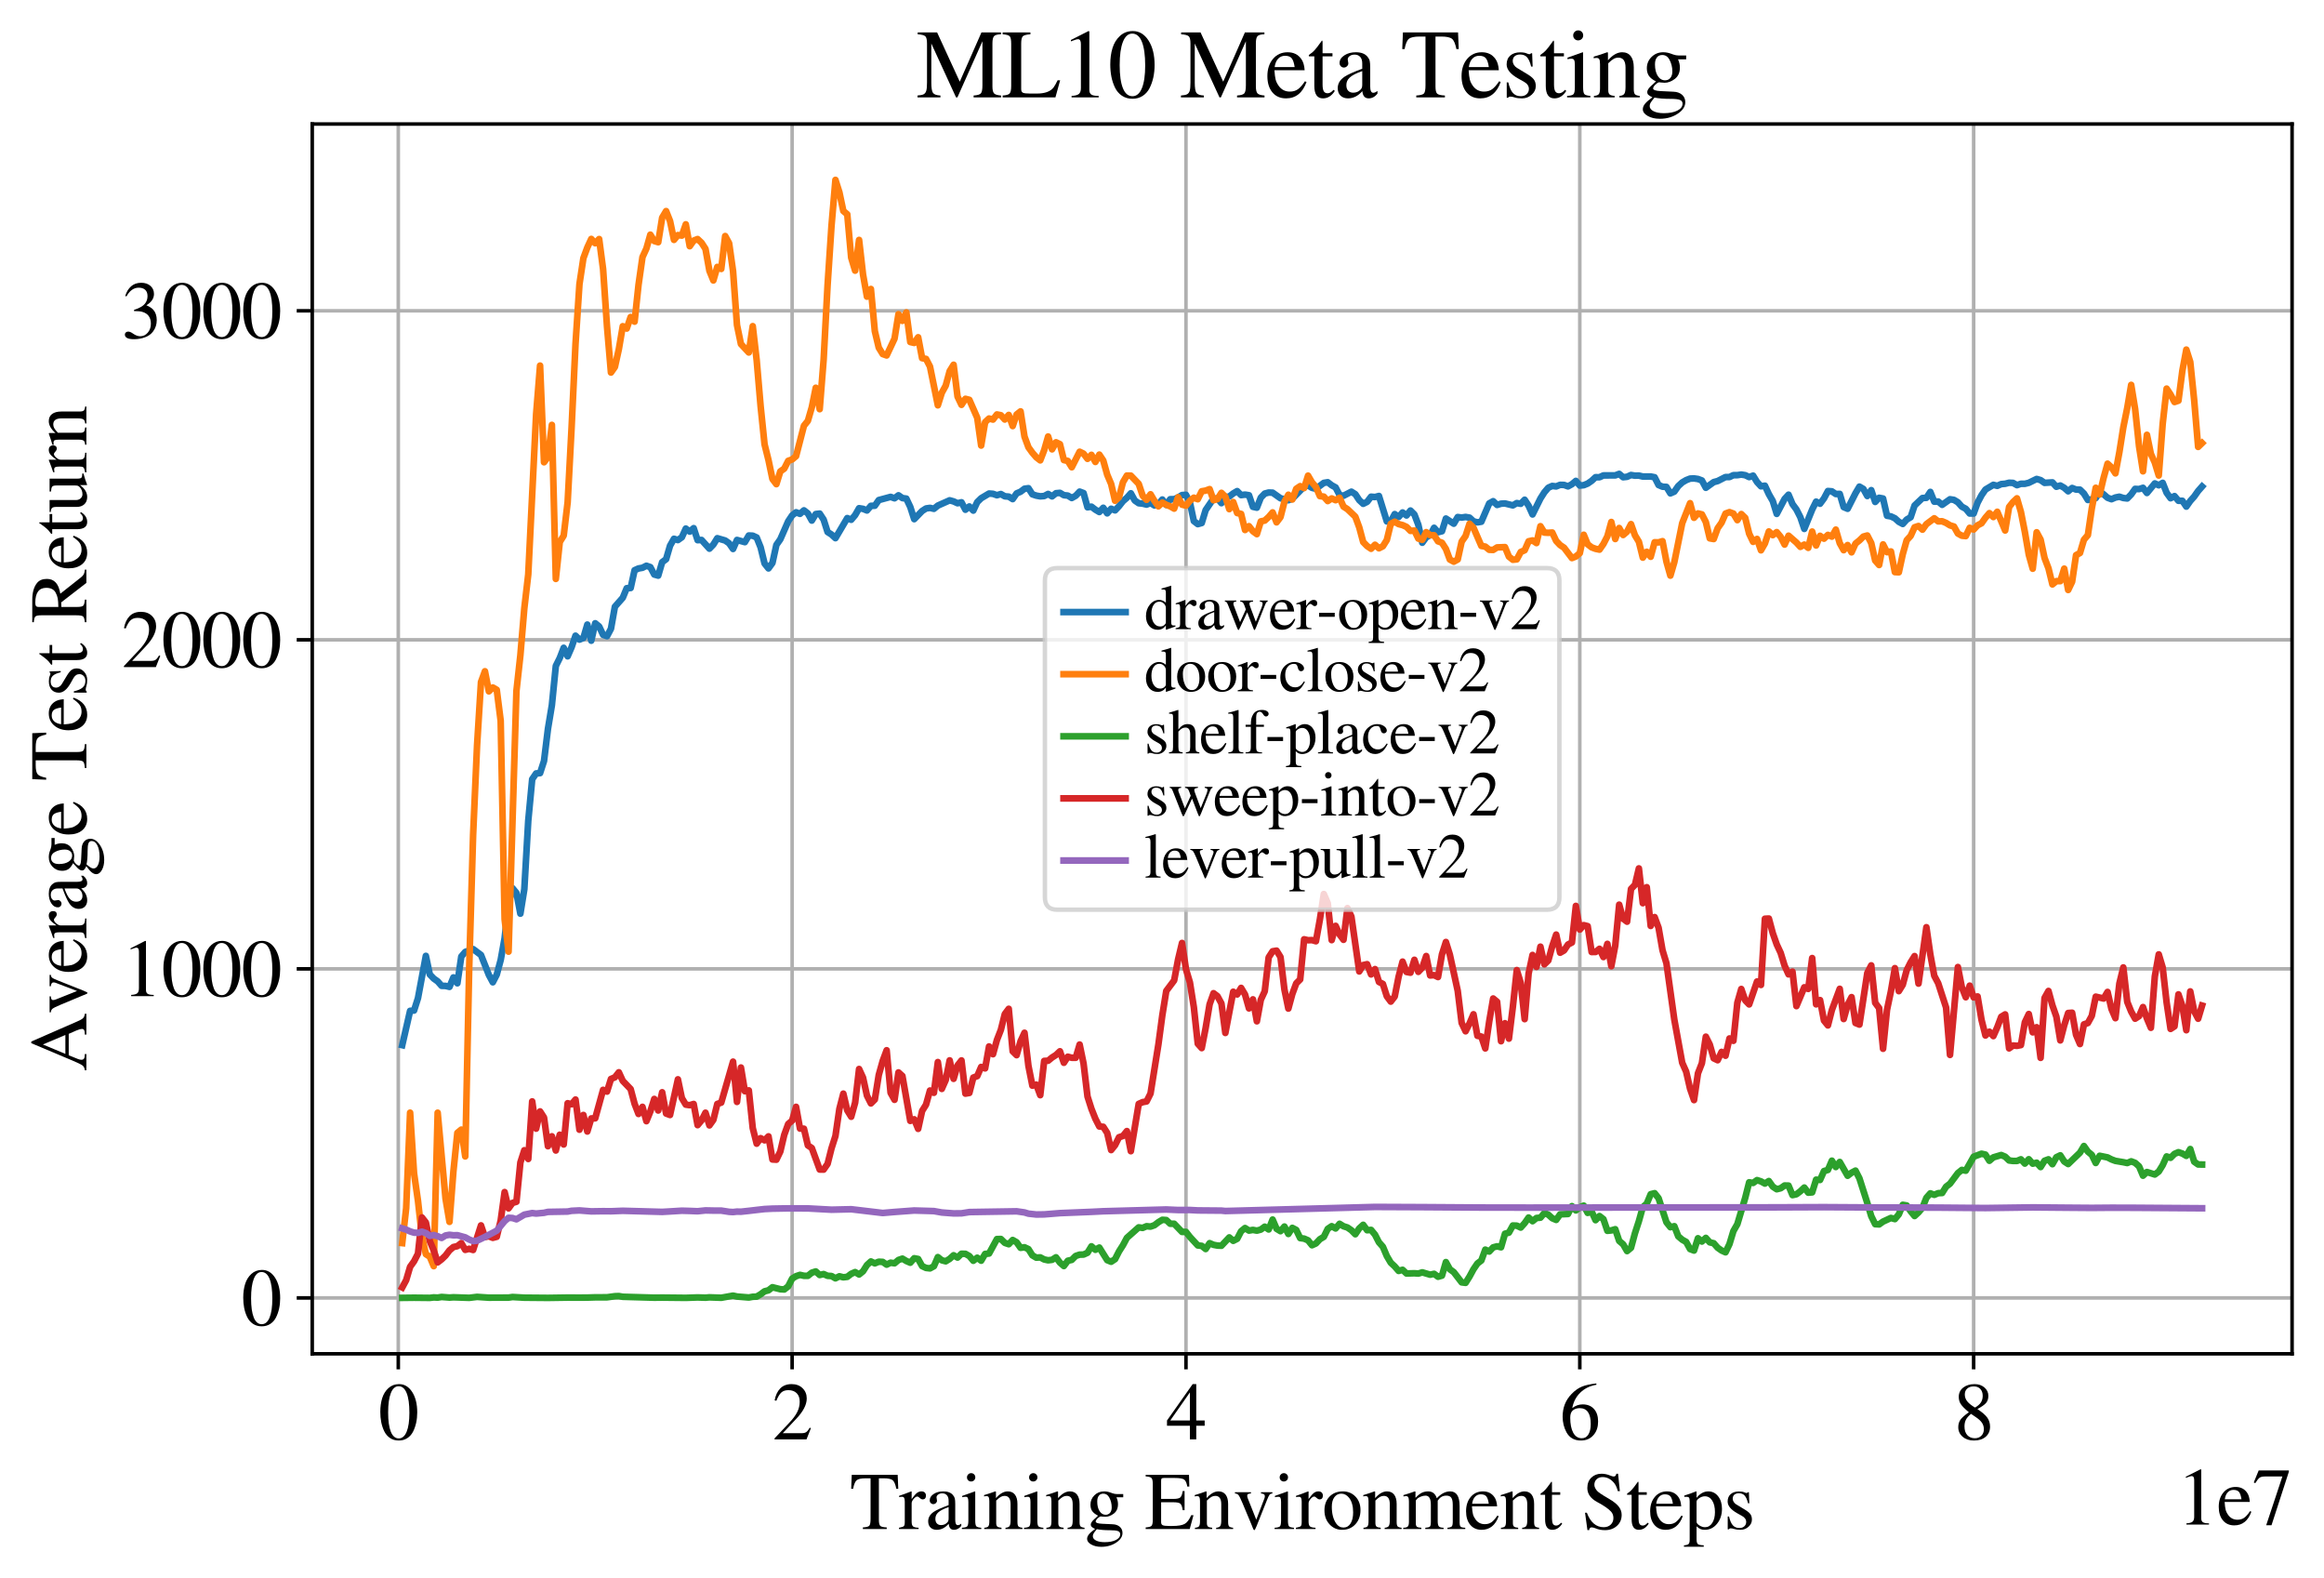 <?xml version="1.0" encoding="utf-8" standalone="no"?>
<!DOCTYPE svg PUBLIC "-//W3C//DTD SVG 1.1//EN"
  "http://www.w3.org/Graphics/SVG/1.1/DTD/svg11.dtd">
<svg xmlns:xlink="http://www.w3.org/1999/xlink" width="524pt" height="355.769pt" viewBox="0 0 524 355.769" xmlns="http://www.w3.org/2000/svg" version="1.1">
 <defs>
  <style type="text/css">*{stroke-linejoin: round; stroke-linecap: butt}</style>
 </defs>
 <g id="figure_1">
  <g id="patch_1">
   <path d="M 0 355.769 
L 524 355.769 
L 524 0 
L 0 0 
z
" style="fill: #ffffff"/>
  </g>
  <g id="axes_1">
   <g id="patch_2">
    <path d="M 70.4 305.152 
L 516.8 305.152 
L 516.8 27.952 
L 70.4 27.952 
z
" style="fill: #ffffff"/>
   </g>
   <g id="matplotlib.axis_1">
    <g id="xtick_1">
     <g id="line2d_1">
      <path d="M 89.803 305.152 
L 89.803 27.952 
" clip-path="url(#p5409528909)" style="fill: none; stroke: #b0b0b0; stroke-width: 0.8; stroke-linecap: square"/>
     </g>
     <g id="line2d_2">
      <defs>
       <path id="m023a38d673" d="M 0 0 
L 0 3.5 
" style="stroke: #000000; stroke-width: 0.8"/>
      </defs>
      <g>
       <use xlink:href="#m023a38d673" x="89.803" y="305.152" style="stroke: #000000; stroke-width: 0.8"/>
      </g>
     </g>
     <g id="text_1">
      <!-- 0 -->
      <g transform="translate(85.303 324.446)scale(0.18 -0.18)">
       <defs>
        <path id="STIXGeneral-Regular-30" d="M 3046 2112 
Q 3046 1683 2963 1302 
Q 2880 922 2717 602 
Q 2554 282 2266 96 
Q 1978 -90 1600 -90 
Q 1210 -90 915 108 
Q 621 307 461 640 
Q 301 973 227 1350 
Q 154 1728 154 2150 
Q 154 2746 301 3222 
Q 448 3699 790 4012 
Q 1133 4326 1626 4326 
Q 2253 4326 2649 3712 
Q 3046 3098 3046 2112 
z
M 2432 2080 
Q 2432 3091 2217 3625 
Q 2003 4160 1587 4160 
Q 1190 4160 979 3622 
Q 768 3085 768 2106 
Q 768 1120 979 598 
Q 1190 77 1600 77 
Q 2003 77 2217 598 
Q 2432 1120 2432 2080 
z
" transform="scale(0.016)"/>
       </defs>
       <use xlink:href="#STIXGeneral-Regular-30"/>
      </g>
     </g>
    </g>
    <g id="xtick_2">
     <g id="line2d_3">
      <path d="M 178.603 305.152 
L 178.603 27.952 
" clip-path="url(#p5409528909)" style="fill: none; stroke: #b0b0b0; stroke-width: 0.8; stroke-linecap: square"/>
     </g>
     <g id="line2d_4">
      <g>
       <use xlink:href="#m023a38d673" x="178.603" y="305.152" style="stroke: #000000; stroke-width: 0.8"/>
      </g>
     </g>
     <g id="text_2">
      <!-- 2 -->
      <g transform="translate(174.103 324.446)scale(0.18 -0.18)">
       <defs>
        <path id="STIXGeneral-Regular-32" d="M 3034 877 
L 2688 0 
L 186 0 
L 186 77 
L 1325 1286 
Q 1773 1754 1965 2144 
Q 2157 2534 2157 2950 
Q 2157 3379 1920 3616 
Q 1683 3853 1267 3853 
Q 922 3853 720 3673 
Q 518 3494 326 3021 
L 192 3053 
Q 301 3648 630 3987 
Q 960 4326 1523 4326 
Q 2054 4326 2380 4006 
Q 2707 3686 2707 3200 
Q 2707 2477 1888 1613 
L 832 486 
L 2330 486 
Q 2541 486 2665 569 
Q 2790 653 2944 915 
L 3034 877 
z
" transform="scale(0.016)"/>
       </defs>
       <use xlink:href="#STIXGeneral-Regular-32"/>
      </g>
     </g>
    </g>
    <g id="xtick_3">
     <g id="line2d_5">
      <path d="M 267.404 305.152 
L 267.404 27.952 
" clip-path="url(#p5409528909)" style="fill: none; stroke: #b0b0b0; stroke-width: 0.8; stroke-linecap: square"/>
     </g>
     <g id="line2d_6">
      <g>
       <use xlink:href="#m023a38d673" x="267.404" y="305.152" style="stroke: #000000; stroke-width: 0.8"/>
      </g>
     </g>
     <g id="text_3">
      <!-- 4 -->
      <g transform="translate(262.904 324.446)scale(0.18 -0.18)">
       <defs>
        <path id="STIXGeneral-Regular-34" d="M 3027 1069 
L 2368 1069 
L 2368 0 
L 1869 0 
L 1869 1069 
L 77 1069 
L 77 1478 
L 2086 4326 
L 2368 4326 
L 2368 1478 
L 3027 1478 
L 3027 1069 
z
M 1869 1478 
L 1869 3674 
L 333 1478 
L 1869 1478 
z
" transform="scale(0.016)"/>
       </defs>
       <use xlink:href="#STIXGeneral-Regular-34"/>
      </g>
     </g>
    </g>
    <g id="xtick_4">
     <g id="line2d_7">
      <path d="M 356.204 305.152 
L 356.204 27.952 
" clip-path="url(#p5409528909)" style="fill: none; stroke: #b0b0b0; stroke-width: 0.8; stroke-linecap: square"/>
     </g>
     <g id="line2d_8">
      <g>
       <use xlink:href="#m023a38d673" x="356.204" y="305.152" style="stroke: #000000; stroke-width: 0.8"/>
      </g>
     </g>
     <g id="text_4">
      <!-- 6 -->
      <g transform="translate(351.704 324.446)scale(0.18 -0.18)">
       <defs>
        <path id="STIXGeneral-Regular-36" d="M 2854 4378 
L 2867 4275 
Q 2112 4154 1606 3664 
Q 1101 3174 973 2451 
Q 1344 2739 1786 2739 
Q 2349 2739 2672 2380 
Q 2995 2022 2995 1402 
Q 2995 774 2669 378 
Q 2291 -90 1651 -90 
Q 870 -90 518 557 
Q 218 1107 218 1786 
Q 218 2835 915 3552 
Q 1312 3962 1731 4131 
Q 2150 4301 2854 4378 
z
M 2419 1203 
Q 2419 2445 1555 2445 
Q 1235 2445 1024 2275 
Q 813 2106 813 1702 
Q 813 954 1046 522 
Q 1280 90 1722 90 
Q 2061 90 2240 394 
Q 2419 698 2419 1203 
z
" transform="scale(0.016)"/>
       </defs>
       <use xlink:href="#STIXGeneral-Regular-36"/>
      </g>
     </g>
    </g>
    <g id="xtick_5">
     <g id="line2d_9">
      <path d="M 445.005 305.152 
L 445.005 27.952 
" clip-path="url(#p5409528909)" style="fill: none; stroke: #b0b0b0; stroke-width: 0.8; stroke-linecap: square"/>
     </g>
     <g id="line2d_10">
      <g>
       <use xlink:href="#m023a38d673" x="445.005" y="305.152" style="stroke: #000000; stroke-width: 0.8"/>
      </g>
     </g>
     <g id="text_5">
      <!-- 8 -->
      <g transform="translate(440.505 324.446)scale(0.18 -0.18)">
       <defs>
        <path id="STIXGeneral-Regular-38" d="M 2848 992 
Q 2848 499 2505 204 
Q 2163 -90 1587 -90 
Q 1050 -90 704 204 
Q 358 499 358 954 
Q 358 1293 524 1533 
Q 691 1773 1190 2125 
Q 710 2522 553 2765 
Q 397 3008 397 3328 
Q 397 3782 745 4054 
Q 1094 4326 1638 4326 
Q 2106 4326 2410 4060 
Q 2714 3795 2714 3411 
Q 2714 3059 2531 2848 
Q 2349 2637 1856 2374 
Q 2432 1990 2640 1689 
Q 2848 1389 2848 992 
z
M 2272 3411 
Q 2272 3744 2086 3945 
Q 1901 4147 1574 4147 
Q 1248 4147 1059 3977 
Q 870 3808 870 3513 
Q 870 3219 1059 2979 
Q 1248 2739 1670 2490 
Q 1997 2682 2134 2896 
Q 2272 3110 2272 3411 
z
M 1734 1741 
L 1357 1997 
Q 1075 1766 960 1545 
Q 845 1325 845 1011 
Q 845 576 1065 333 
Q 1286 90 1658 90 
Q 1971 90 2166 285 
Q 2362 480 2362 794 
Q 2362 1082 2214 1299 
Q 2067 1517 1734 1741 
z
" transform="scale(0.016)"/>
       </defs>
       <use xlink:href="#STIXGeneral-Regular-38"/>
      </g>
     </g>
    </g>
    <g id="text_6">
     <!-- Training Environment Steps -->
     <g transform="translate(191.605 344.646)scale(0.18 -0.18)">
      <defs>
       <path id="STIXGeneral-Regular-54" d="M 3795 3149 
L 3642 3149 
Q 3539 3674 3353 3821 
Q 3168 3968 2656 3968 
L 2278 3968 
L 2278 710 
Q 2278 346 2387 243 
Q 2496 141 2893 122 
L 2893 0 
L 1024 0 
L 1024 122 
Q 1427 147 1526 256 
Q 1626 365 1626 787 
L 1626 3968 
L 1242 3968 
Q 723 3968 540 3817 
Q 358 3667 262 3149 
L 109 3149 
L 154 4237 
L 3750 4237 
L 3795 3149 
z
" transform="scale(0.016)"/>
       <path id="STIXGeneral-Regular-72" d="M 1024 2931 
L 1024 2342 
Q 1267 2688 1430 2816 
Q 1594 2944 1792 2944 
Q 1958 2944 2051 2854 
Q 2144 2765 2144 2605 
Q 2144 2470 2077 2393 
Q 2010 2317 1894 2317 
Q 1773 2317 1638 2445 
Q 1536 2541 1472 2541 
Q 1338 2541 1181 2355 
Q 1024 2170 1024 2016 
L 1024 576 
Q 1024 301 1133 205 
Q 1242 109 1568 96 
L 1568 0 
L 32 0 
L 32 96 
Q 339 154 412 224 
Q 486 294 486 538 
L 486 2138 
Q 486 2349 438 2435 
Q 390 2522 269 2522 
Q 166 2522 45 2496 
L 45 2598 
Q 448 2726 992 2944 
L 1024 2931 
z
" transform="scale(0.016)"/>
       <path id="STIXGeneral-Regular-61" d="M 2829 422 
L 2829 243 
Q 2586 -64 2253 -64 
Q 1888 -64 1843 403 
L 1837 403 
Q 1427 -64 909 -64 
Q 608 -64 422 112 
Q 237 288 237 602 
Q 237 1050 685 1350 
Q 992 1555 1837 1869 
L 1837 2214 
Q 1837 2502 1699 2646 
Q 1562 2790 1338 2790 
Q 1146 2790 1018 2697 
Q 890 2605 890 2477 
Q 890 2419 909 2348 
Q 928 2278 928 2208 
Q 928 2112 841 2029 
Q 755 1946 634 1946 
Q 525 1946 441 2029 
Q 358 2112 358 2240 
Q 358 2547 685 2752 
Q 986 2944 1421 2944 
Q 1939 2944 2176 2656 
Q 2291 2522 2323 2384 
Q 2355 2246 2355 1946 
L 2355 723 
Q 2355 301 2554 301 
Q 2682 301 2829 422 
z
M 1837 813 
L 1837 1715 
Q 1248 1510 1018 1293 
Q 800 1094 800 800 
Q 800 557 921 432 
Q 1043 307 1242 307 
Q 1453 307 1613 410 
Q 1747 506 1792 589 
Q 1837 672 1837 813 
z
" transform="scale(0.016)"/>
       <path id="STIXGeneral-Regular-69" d="M 1152 4045 
Q 1152 3904 1056 3811 
Q 960 3718 819 3718 
Q 685 3718 592 3811 
Q 499 3904 499 4045 
Q 499 4179 595 4275 
Q 691 4371 826 4371 
Q 966 4371 1059 4275 
Q 1152 4179 1152 4045 
z
M 1619 0 
L 102 0 
L 102 96 
Q 435 115 521 211 
Q 608 307 608 666 
L 608 2118 
Q 608 2342 563 2432 
Q 518 2522 397 2522 
Q 243 2522 128 2490 
L 128 2592 
L 1120 2944 
L 1146 2918 
L 1146 672 
Q 1146 314 1226 218 
Q 1306 122 1619 96 
L 1619 0 
z
" transform="scale(0.016)"/>
       <path id="STIXGeneral-Regular-6e" d="M 3104 0 
L 1773 0 
L 1779 96 
Q 2016 115 2096 233 
Q 2176 352 2176 672 
L 2176 1946 
Q 2176 2592 1709 2592 
Q 1549 2592 1408 2515 
Q 1267 2438 1050 2227 
L 1050 461 
Q 1050 269 1136 192 
Q 1222 115 1466 96 
L 1466 0 
L 115 0 
L 115 96 
Q 358 115 435 214 
Q 512 314 512 602 
L 512 2157 
Q 512 2394 467 2483 
Q 422 2573 288 2573 
Q 160 2573 102 2547 
L 102 2656 
Q 550 2784 979 2944 
L 1030 2925 
L 1030 2426 
L 1037 2426 
Q 1491 2944 1958 2944 
Q 2323 2944 2518 2688 
Q 2714 2432 2714 1958 
L 2714 544 
Q 2714 288 2790 205 
Q 2867 122 3104 96 
L 3104 0 
z
" transform="scale(0.016)"/>
       <path id="STIXGeneral-Regular-67" d="M 3008 2483 
L 2477 2483 
Q 2598 2208 2598 1946 
Q 2598 1453 2265 1203 
Q 1933 954 1600 954 
Q 1530 954 1357 973 
L 1235 986 
Q 1107 947 979 812 
Q 851 678 851 582 
Q 851 435 1350 410 
L 2176 371 
Q 2528 358 2739 172 
Q 2950 -13 2950 -314 
Q 2950 -685 2566 -986 
Q 2035 -1395 1286 -1395 
Q 826 -1395 502 -1212 
Q 179 -1030 179 -774 
Q 179 -595 320 -419 
Q 461 -243 806 6 
Q 602 102 534 172 
Q 467 243 467 346 
Q 467 531 762 787 
Q 909 915 1037 1043 
Q 717 1203 579 1401 
Q 442 1600 442 1901 
Q 442 2336 752 2640 
Q 1062 2944 1510 2944 
Q 1766 2944 2022 2848 
L 2163 2797 
Q 2349 2733 2515 2733 
L 3008 2733 
L 3008 2483 
z
M 973 2163 
L 973 2144 
Q 973 1683 1155 1398 
Q 1338 1114 1632 1114 
Q 1850 1114 1978 1270 
Q 2106 1427 2106 1690 
Q 2106 2112 1914 2464 
Q 1754 2765 1446 2765 
Q 1222 2765 1097 2605 
Q 973 2445 973 2163 
z
M 2771 -410 
Q 2771 -230 2595 -163 
Q 2419 -96 1978 -96 
Q 1344 -96 941 -13 
Q 749 -243 688 -348 
Q 627 -454 627 -563 
Q 627 -774 880 -902 
Q 1133 -1030 1555 -1030 
Q 2099 -1030 2435 -860 
Q 2771 -691 2771 -410 
z
" transform="scale(0.016)"/>
       <path id="STIXGeneral-Regular-20" transform="scale(0.016)"/>
       <path id="STIXGeneral-Regular-45" d="M 3821 1082 
L 3526 0 
L 77 0 
L 77 122 
Q 442 147 538 252 
Q 634 358 634 730 
L 634 3520 
Q 634 3878 534 3987 
Q 435 4096 77 4115 
L 77 4237 
L 3469 4237 
L 3494 3322 
L 3334 3322 
Q 3264 3750 3085 3872 
Q 2906 3994 2349 3994 
L 1510 3994 
Q 1370 3994 1328 3952 
Q 1286 3910 1286 3763 
L 1286 2355 
L 2253 2355 
Q 2656 2355 2787 2470 
Q 2918 2586 2976 2970 
L 3123 2970 
L 3123 1472 
L 2976 1472 
Q 2918 1875 2790 1984 
Q 2662 2093 2253 2093 
L 1286 2093 
L 1286 538 
Q 1286 346 1420 291 
Q 1555 237 1933 237 
L 2163 237 
Q 2848 237 3136 403 
Q 3424 570 3642 1082 
L 3821 1082 
z
" transform="scale(0.016)"/>
       <path id="STIXGeneral-Regular-76" d="M 3053 2880 
L 3053 2784 
Q 2906 2771 2835 2688 
Q 2765 2605 2637 2285 
L 1818 230 
Q 1690 -90 1638 -90 
Q 1587 -90 1523 77 
Q 1510 96 1497 141 
Q 1485 186 1472 211 
L 704 2048 
Q 499 2534 403 2652 
Q 307 2771 122 2784 
L 122 2880 
L 1376 2880 
L 1376 2784 
Q 1210 2771 1146 2732 
Q 1082 2694 1082 2611 
Q 1082 2509 1139 2368 
L 1792 730 
L 2426 2387 
Q 2464 2483 2464 2579 
Q 2464 2758 2163 2784 
L 2163 2880 
L 3053 2880 
z
" transform="scale(0.016)"/>
       <path id="STIXGeneral-Regular-6f" d="M 3008 1478 
Q 3008 806 2608 371 
Q 2208 -64 1568 -64 
Q 979 -64 582 368 
Q 186 800 186 1459 
Q 186 2125 582 2534 
Q 979 2944 1626 2944 
Q 2221 2944 2614 2537 
Q 3008 2131 3008 1478 
z
M 2432 1306 
Q 2432 2035 2112 2445 
Q 1856 2765 1504 2765 
Q 1171 2765 966 2493 
Q 762 2221 762 1747 
Q 762 928 1101 435 
Q 1318 115 1677 115 
Q 2029 115 2230 432 
Q 2432 749 2432 1306 
z
" transform="scale(0.016)"/>
       <path id="STIXGeneral-Regular-6d" d="M 4960 0 
L 3565 0 
L 3565 96 
Q 3834 122 3907 208 
Q 3981 294 3981 576 
L 3981 1894 
Q 3981 2278 3869 2444 
Q 3757 2611 3488 2611 
Q 3264 2611 3107 2521 
Q 2950 2432 2803 2221 
L 2803 608 
Q 2803 301 2896 201 
Q 2989 102 3264 96 
L 3264 0 
L 1830 0 
L 1830 96 
Q 2112 115 2189 188 
Q 2266 262 2266 550 
L 2266 1901 
Q 2266 2611 1850 2611 
Q 1670 2611 1468 2531 
Q 1267 2451 1171 2336 
Q 1088 2240 1088 2227 
L 1088 448 
Q 1088 243 1177 176 
Q 1267 109 1523 96 
L 1523 0 
L 102 0 
L 102 96 
Q 371 102 460 195 
Q 550 288 550 563 
L 550 2150 
Q 550 2387 499 2480 
Q 448 2573 326 2573 
Q 230 2573 122 2547 
L 122 2656 
Q 557 2778 1011 2944 
L 1062 2925 
L 1062 2451 
L 1075 2451 
Q 1363 2752 1584 2848 
Q 1805 2944 2054 2944 
Q 2560 2944 2733 2406 
Q 3232 2944 3776 2944 
Q 4518 2944 4518 1792 
L 4518 493 
Q 4518 282 4582 202 
Q 4646 122 4794 109 
L 4960 96 
L 4960 0 
z
" transform="scale(0.016)"/>
       <path id="STIXGeneral-Regular-65" d="M 2611 1050 
L 2714 1005 
Q 2330 -64 1376 -64 
Q 813 -64 486 329 
Q 160 723 160 1389 
Q 160 2074 525 2509 
Q 890 2944 1485 2944 
Q 2061 2944 2374 2502 
Q 2560 2246 2592 1773 
L 621 1773 
Q 646 1370 700 1158 
Q 755 947 915 730 
Q 1184 378 1626 378 
Q 1939 378 2153 531 
Q 2368 685 2611 1050 
z
M 634 1978 
L 1939 1978 
Q 1882 2381 1750 2547 
Q 1619 2714 1312 2714 
Q 1043 2714 864 2525 
Q 685 2336 634 1978 
z
" transform="scale(0.016)"/>
       <path id="STIXGeneral-Regular-74" d="M 1702 493 
L 1786 422 
Q 1478 -64 1011 -64 
Q 448 -64 448 749 
L 448 2675 
L 109 2675 
Q 83 2694 83 2720 
Q 83 2771 192 2842 
Q 435 2982 813 3526 
Q 826 3546 874 3606 
Q 922 3667 941 3706 
Q 986 3706 986 3622 
L 986 2880 
L 1632 2880 
L 1632 2675 
L 986 2675 
L 986 845 
Q 986 538 1062 403 
Q 1139 269 1318 269 
Q 1510 269 1702 493 
z
" transform="scale(0.016)"/>
       <path id="STIXGeneral-Regular-53" d="M 3002 2963 
L 2842 2963 
Q 2733 3360 2579 3565 
Q 2189 4064 1651 4064 
Q 1357 4064 1181 3894 
Q 1005 3725 1005 3456 
Q 1005 3328 1069 3206 
Q 1133 3085 1206 2998 
Q 1280 2912 1465 2784 
Q 1651 2656 1766 2589 
Q 1882 2522 2150 2362 
Q 2669 2061 2905 1763 
Q 3142 1466 3142 1107 
Q 3142 576 2771 243 
Q 2400 -90 1837 -90 
Q 1421 -90 1082 58 
Q 915 128 781 128 
Q 704 128 653 70 
Q 602 13 602 -83 
L 461 -83 
L 275 1274 
L 416 1274 
Q 845 141 1734 141 
Q 2074 141 2285 342 
Q 2496 544 2496 858 
Q 2496 1158 2310 1363 
Q 2003 1696 1235 2106 
Q 454 2522 454 3206 
Q 454 3718 768 4022 
Q 1082 4326 1568 4326 
Q 1907 4326 2240 4186 
Q 2413 4109 2522 4109 
Q 2688 4109 2726 4326 
L 2861 4326 
L 3002 2963 
z
" transform="scale(0.016)"/>
       <path id="STIXGeneral-Regular-70" d="M 1018 2931 
L 1018 2438 
Q 1421 2944 1939 2944 
Q 2406 2944 2707 2560 
Q 3008 2176 3008 1581 
Q 3008 883 2621 409 
Q 2234 -64 1664 -64 
Q 1466 -64 1328 -6 
Q 1190 51 1018 211 
L 1018 -794 
Q 1018 -1094 1120 -1180 
Q 1222 -1267 1581 -1274 
L 1581 -1389 
L 32 -1389 
L 32 -1280 
Q 314 -1254 397 -1171 
Q 480 -1088 480 -838 
L 480 2157 
Q 480 2381 429 2451 
Q 378 2522 218 2522 
Q 115 2522 58 2515 
L 58 2618 
Q 506 2752 979 2944 
L 1018 2931 
z
M 1018 2138 
L 1018 563 
Q 1018 422 1238 281 
Q 1459 141 1683 141 
Q 2029 141 2243 467 
Q 2458 794 2458 1325 
Q 2458 1888 2243 2224 
Q 2029 2560 1670 2560 
Q 1446 2560 1232 2419 
Q 1018 2278 1018 2138 
z
" transform="scale(0.016)"/>
       <path id="STIXGeneral-Regular-73" d="M 998 1926 
L 1664 1523 
Q 1984 1331 2105 1164 
Q 2227 998 2227 736 
Q 2227 416 1961 176 
Q 1696 -64 1331 -64 
Q 1030 -64 864 -6 
Q 691 51 570 51 
Q 461 51 416 -26 
L 333 -26 
L 333 979 
L 435 979 
Q 538 512 730 294 
Q 922 77 1248 77 
Q 1485 77 1632 211 
Q 1779 346 1779 550 
Q 1779 845 1440 1030 
L 1094 1222 
Q 326 1651 326 2150 
Q 326 2522 566 2730 
Q 806 2938 1210 2938 
Q 1491 2938 1638 2867 
Q 1754 2816 1818 2816 
Q 1862 2816 1920 2880 
L 1990 2880 
L 2022 2010 
L 1926 2010 
Q 1818 2445 1654 2621 
Q 1491 2797 1203 2797 
Q 986 2797 854 2688 
Q 723 2579 723 2362 
Q 723 2253 796 2128 
Q 870 2003 998 1926 
z
" transform="scale(0.016)"/>
      </defs>
      <use xlink:href="#STIXGeneral-Regular-54"/>
      <use xlink:href="#STIXGeneral-Regular-72" x="61.1"/>
      <use xlink:href="#STIXGeneral-Regular-61" x="94.4"/>
      <use xlink:href="#STIXGeneral-Regular-69" x="138.8"/>
      <use xlink:href="#STIXGeneral-Regular-6e" x="166.6"/>
      <use xlink:href="#STIXGeneral-Regular-69" x="216.6"/>
      <use xlink:href="#STIXGeneral-Regular-6e" x="244.4"/>
      <use xlink:href="#STIXGeneral-Regular-67" x="294.4"/>
      <use xlink:href="#STIXGeneral-Regular-20" x="344.4"/>
      <use xlink:href="#STIXGeneral-Regular-45" x="369.4"/>
      <use xlink:href="#STIXGeneral-Regular-6e" x="430.5"/>
      <use xlink:href="#STIXGeneral-Regular-76" x="480.5"/>
      <use xlink:href="#STIXGeneral-Regular-69" x="530.5"/>
      <use xlink:href="#STIXGeneral-Regular-72" x="558.3"/>
      <use xlink:href="#STIXGeneral-Regular-6f" x="591.6"/>
      <use xlink:href="#STIXGeneral-Regular-6e" x="641.6"/>
      <use xlink:href="#STIXGeneral-Regular-6d" x="691.6"/>
      <use xlink:href="#STIXGeneral-Regular-65" x="769.4"/>
      <use xlink:href="#STIXGeneral-Regular-6e" x="813.8"/>
      <use xlink:href="#STIXGeneral-Regular-74" x="863.8"/>
      <use xlink:href="#STIXGeneral-Regular-20" x="891.6"/>
      <use xlink:href="#STIXGeneral-Regular-53" x="916.6"/>
      <use xlink:href="#STIXGeneral-Regular-74" x="972.2"/>
      <use xlink:href="#STIXGeneral-Regular-65" x="1000"/>
      <use xlink:href="#STIXGeneral-Regular-70" x="1044.4"/>
      <use xlink:href="#STIXGeneral-Regular-73" x="1094.4"/>
     </g>
    </g>
    <g id="text_7">
     <!-- 1e7 -->
     <g transform="translate(490.807 343.646)scale(0.18 -0.18)">
      <defs>
       <path id="STIXGeneral-Regular-31" d="M 2522 0 
L 755 0 
L 755 96 
Q 1107 115 1235 227 
Q 1363 339 1363 608 
L 1363 3482 
Q 1363 3795 1171 3795 
Q 1082 3795 883 3718 
L 710 3654 
L 710 3744 
L 1856 4326 
L 1914 4307 
L 1914 486 
Q 1914 275 2042 185 
Q 2170 96 2522 96 
L 2522 0 
z
" transform="scale(0.016)"/>
       <path id="STIXGeneral-Regular-37" d="M 2874 4134 
L 1517 -51 
L 1101 -51 
L 2368 3763 
L 992 3763 
Q 717 3763 582 3667 
Q 448 3571 243 3238 
L 128 3296 
L 512 4237 
L 2874 4237 
L 2874 4134 
z
" transform="scale(0.016)"/>
      </defs>
      <use xlink:href="#STIXGeneral-Regular-31"/>
      <use xlink:href="#STIXGeneral-Regular-65" x="50"/>
      <use xlink:href="#STIXGeneral-Regular-37" x="94.4"/>
     </g>
    </g>
   </g>
   <g id="matplotlib.axis_2">
    <g id="ytick_1">
     <g id="line2d_11">
      <path d="M 70.4 292.558 
L 516.8 292.558 
" clip-path="url(#p5409528909)" style="fill: none; stroke: #b0b0b0; stroke-width: 0.8; stroke-linecap: square"/>
     </g>
     <g id="line2d_12">
      <defs>
       <path id="mefc0cf4428" d="M 0 0 
L -3.5 0 
" style="stroke: #000000; stroke-width: 0.8"/>
      </defs>
      <g>
       <use xlink:href="#mefc0cf4428" x="70.4" y="292.558" style="stroke: #000000; stroke-width: 0.8"/>
      </g>
     </g>
     <g id="text_8">
      <!-- 0 -->
      <g transform="translate(54.4 298.705)scale(0.18 -0.18)">
       <use xlink:href="#STIXGeneral-Regular-30"/>
      </g>
     </g>
    </g>
    <g id="ytick_2">
     <g id="line2d_13">
      <path d="M 70.4 218.389 
L 516.8 218.389 
" clip-path="url(#p5409528909)" style="fill: none; stroke: #b0b0b0; stroke-width: 0.8; stroke-linecap: square"/>
     </g>
     <g id="line2d_14">
      <g>
       <use xlink:href="#mefc0cf4428" x="70.4" y="218.389" style="stroke: #000000; stroke-width: 0.8"/>
      </g>
     </g>
     <g id="text_9">
      <!-- 1000 -->
      <g transform="translate(27.4 224.536)scale(0.18 -0.18)">
       <use xlink:href="#STIXGeneral-Regular-31"/>
       <use xlink:href="#STIXGeneral-Regular-30" x="50"/>
       <use xlink:href="#STIXGeneral-Regular-30" x="100"/>
       <use xlink:href="#STIXGeneral-Regular-30" x="150"/>
      </g>
     </g>
    </g>
    <g id="ytick_3">
     <g id="line2d_15">
      <path d="M 70.4 144.22 
L 516.8 144.22 
" clip-path="url(#p5409528909)" style="fill: none; stroke: #b0b0b0; stroke-width: 0.8; stroke-linecap: square"/>
     </g>
     <g id="line2d_16">
      <g>
       <use xlink:href="#mefc0cf4428" x="70.4" y="144.22" style="stroke: #000000; stroke-width: 0.8"/>
      </g>
     </g>
     <g id="text_10">
      <!-- 2000 -->
      <g transform="translate(27.4 150.367)scale(0.18 -0.18)">
       <use xlink:href="#STIXGeneral-Regular-32"/>
       <use xlink:href="#STIXGeneral-Regular-30" x="50"/>
       <use xlink:href="#STIXGeneral-Regular-30" x="100"/>
       <use xlink:href="#STIXGeneral-Regular-30" x="150"/>
      </g>
     </g>
    </g>
    <g id="ytick_4">
     <g id="line2d_17">
      <path d="M 70.4 70.051 
L 516.8 70.051 
" clip-path="url(#p5409528909)" style="fill: none; stroke: #b0b0b0; stroke-width: 0.8; stroke-linecap: square"/>
     </g>
     <g id="line2d_18">
      <g>
       <use xlink:href="#mefc0cf4428" x="70.4" y="70.051" style="stroke: #000000; stroke-width: 0.8"/>
      </g>
     </g>
     <g id="text_11">
      <!-- 3000 -->
      <g transform="translate(27.4 76.198)scale(0.18 -0.18)">
       <defs>
        <path id="STIXGeneral-Regular-33" d="M 390 3264 
L 288 3290 
Q 435 3770 748 4048 
Q 1062 4326 1542 4326 
Q 1990 4326 2265 4083 
Q 2541 3840 2541 3450 
Q 2541 2925 1946 2566 
Q 2298 2413 2477 2227 
Q 2758 1914 2758 1402 
Q 2758 890 2464 506 
Q 2246 211 1840 60 
Q 1434 -90 979 -90 
Q 262 -90 262 275 
Q 262 378 339 442 
Q 416 506 525 506 
Q 685 506 915 339 
Q 1197 141 1466 141 
Q 1818 141 2058 425 
Q 2298 710 2298 1120 
Q 2298 1856 1632 2048 
Q 1434 2112 979 2112 
L 979 2202 
Q 1338 2323 1517 2432 
Q 2035 2726 2035 3290 
Q 2035 3610 1852 3776 
Q 1670 3942 1344 3942 
Q 768 3942 390 3264 
z
" transform="scale(0.016)"/>
       </defs>
       <use xlink:href="#STIXGeneral-Regular-33"/>
       <use xlink:href="#STIXGeneral-Regular-30" x="50"/>
       <use xlink:href="#STIXGeneral-Regular-30" x="100"/>
       <use xlink:href="#STIXGeneral-Regular-30" x="150"/>
      </g>
     </g>
    </g>
    <g id="text_12">
     <!-- Average Test Return -->
     <g transform="translate(19.477 241.533)rotate(-90)scale(0.18 -0.18)">
      <defs>
       <path id="STIXGeneral-Regular-41" d="M 4525 0 
L 2893 0 
L 2893 122 
Q 3149 122 3245 179 
Q 3334 224 3334 333 
Q 3334 499 3213 781 
L 2950 1382 
L 1274 1382 
L 979 653 
Q 922 506 922 384 
Q 922 237 1027 179 
Q 1133 122 1370 122 
L 1370 0 
L 96 0 
L 96 122 
Q 365 147 486 316 
Q 608 486 902 1190 
L 2221 4314 
L 2349 4314 
L 3923 710 
Q 4064 378 4176 262 
Q 4288 147 4525 122 
L 4525 0 
z
M 2861 1645 
L 2118 3405 
L 1382 1645 
L 2861 1645 
z
" transform="scale(0.016)"/>
       <path id="STIXGeneral-Regular-52" d="M 4224 0 
L 3187 0 
L 1664 1971 
L 1306 1958 
L 1306 717 
Q 1306 352 1405 249 
Q 1504 147 1875 122 
L 1875 0 
L 109 0 
L 109 122 
Q 474 154 563 262 
Q 653 371 653 794 
L 653 3526 
Q 653 3885 563 3987 
Q 474 4090 109 4115 
L 109 4237 
L 1850 4237 
Q 2726 4237 3187 3859 
Q 3501 3603 3501 3091 
Q 3501 2221 2342 2042 
L 3622 422 
Q 3757 256 3878 198 
Q 4000 141 4224 122 
L 4224 0 
z
M 1306 3731 
L 1306 2195 
Q 1766 2202 1990 2246 
Q 2214 2291 2438 2413 
Q 2803 2618 2803 3142 
Q 2803 4000 1632 4000 
Q 1459 4000 1382 3945 
Q 1306 3891 1306 3731 
z
" transform="scale(0.016)"/>
       <path id="STIXGeneral-Regular-75" d="M 3072 320 
L 3072 230 
Q 2573 96 2195 -58 
L 2163 -38 
L 2163 486 
L 2150 486 
Q 1747 -64 1235 -64 
Q 870 -64 662 160 
Q 454 384 454 755 
L 454 2362 
Q 454 2598 371 2688 
Q 288 2778 58 2790 
L 58 2880 
L 992 2880 
L 992 813 
Q 992 595 1123 451 
Q 1254 307 1446 307 
Q 1760 307 1984 506 
Q 2067 582 2099 649 
Q 2131 717 2131 877 
L 2131 2355 
Q 2131 2605 2041 2678 
Q 1952 2752 1658 2771 
L 1658 2880 
L 2669 2880 
L 2669 685 
Q 2669 461 2742 390 
Q 2816 320 3034 320 
L 3072 320 
z
" transform="scale(0.016)"/>
      </defs>
      <use xlink:href="#STIXGeneral-Regular-41"/>
      <use xlink:href="#STIXGeneral-Regular-76" x="72.2"/>
      <use xlink:href="#STIXGeneral-Regular-65" x="122.2"/>
      <use xlink:href="#STIXGeneral-Regular-72" x="166.6"/>
      <use xlink:href="#STIXGeneral-Regular-61" x="199.9"/>
      <use xlink:href="#STIXGeneral-Regular-67" x="244.3"/>
      <use xlink:href="#STIXGeneral-Regular-65" x="294.3"/>
      <use xlink:href="#STIXGeneral-Regular-20" x="338.7"/>
      <use xlink:href="#STIXGeneral-Regular-54" x="363.7"/>
      <use xlink:href="#STIXGeneral-Regular-65" x="424.8"/>
      <use xlink:href="#STIXGeneral-Regular-73" x="469.2"/>
      <use xlink:href="#STIXGeneral-Regular-74" x="508.1"/>
      <use xlink:href="#STIXGeneral-Regular-20" x="535.9"/>
      <use xlink:href="#STIXGeneral-Regular-52" x="560.9"/>
      <use xlink:href="#STIXGeneral-Regular-65" x="627.6"/>
      <use xlink:href="#STIXGeneral-Regular-74" x="672"/>
      <use xlink:href="#STIXGeneral-Regular-75" x="699.8"/>
      <use xlink:href="#STIXGeneral-Regular-72" x="749.8"/>
      <use xlink:href="#STIXGeneral-Regular-6e" x="783.1"/>
     </g>
    </g>
   </g>
   <g id="line2d_19">
    <path d="M 90.691 235.591 
L 92.467 227.853 
L 93.355 227.777 
L 94.243 224.989 
L 96.019 215.461 
L 96.907 219.654 
L 97.795 220.576 
L 98.683 221.206 
L 99.571 222.213 
L 100.459 222.234 
L 101.347 222.447 
L 102.235 220.318 
L 103.123 221.638 
L 104.011 215.61 
L 104.899 214.57 
L 106.675 213.935 
L 108.451 215.263 
L 110.227 219.761 
L 111.115 221.413 
L 112.003 219.686 
L 112.891 216.394 
L 113.779 211.482 
L 114.667 203.645 
L 115.555 200.2 
L 116.443 201.276 
L 117.331 205.946 
L 118.219 200.436 
L 119.107 184.99 
L 119.995 175.635 
L 120.883 174.338 
L 121.771 174.267 
L 122.659 171.533 
L 123.547 164.295 
L 124.435 158.949 
L 125.323 150.107 
L 126.211 148.325 
L 127.099 146.019 
L 127.987 147.936 
L 128.875 145.888 
L 129.763 143.287 
L 130.651 144.169 
L 131.539 143.8 
L 132.427 140.784 
L 133.315 144.416 
L 134.203 140.492 
L 135.091 141.209 
L 135.979 143.096 
L 136.867 143.399 
L 137.755 141.726 
L 138.643 136.751 
L 140.419 134.737 
L 141.307 132.588 
L 142.195 132.543 
L 143.083 128.531 
L 143.971 128.135 
L 144.859 127.98 
L 145.747 127.524 
L 146.635 127.83 
L 147.523 129.499 
L 148.411 129.749 
L 149.299 126.714 
L 150.187 126.048 
L 151.075 123.012 
L 151.963 121.445 
L 152.851 121.734 
L 153.739 121.1 
L 154.627 119.145 
L 155.515 119.826 
L 156.403 119.053 
L 157.291 121.755 
L 158.179 121.709 
L 159.955 123.673 
L 160.843 122.75 
L 161.731 121.317 
L 163.507 121.835 
L 164.395 122.459 
L 165.283 123.741 
L 166.171 121.71 
L 167.947 122.201 
L 168.835 120.705 
L 169.723 120.748 
L 170.611 121.156 
L 171.499 123.369 
L 172.387 127.013 
L 173.275 128.121 
L 174.163 126.893 
L 175.051 122.831 
L 175.939 121.564 
L 177.715 117.506 
L 178.603 116.18 
L 179.491 115.476 
L 180.379 115.82 
L 181.267 115.04 
L 182.155 115.733 
L 183.043 117.338 
L 183.931 115.873 
L 184.819 115.768 
L 185.707 117.123 
L 186.595 119.916 
L 187.483 120.483 
L 188.371 121.303 
L 191.035 116.784 
L 191.923 117.158 
L 192.811 116.11 
L 193.699 114.559 
L 194.587 114.699 
L 195.475 115.064 
L 196.363 114.023 
L 197.251 113.994 
L 198.139 112.722 
L 200.804 112.001 
L 201.692 112.316 
L 202.58 111.647 
L 203.468 112.269 
L 204.356 112.39 
L 205.244 114.273 
L 206.132 117.021 
L 207.908 115.187 
L 208.796 114.613 
L 209.684 114.48 
L 210.572 114.689 
L 211.46 113.963 
L 214.124 112.776 
L 215.012 113.023 
L 215.9 113.431 
L 216.788 113.222 
L 217.676 114.893 
L 218.564 114.16 
L 219.452 115.086 
L 220.34 113.168 
L 221.228 112.303 
L 223.004 111.247 
L 223.892 111.313 
L 224.78 111.63 
L 225.668 111.359 
L 226.556 111.87 
L 227.444 111.942 
L 228.332 112.499 
L 229.22 111.216 
L 230.108 110.835 
L 230.996 110.165 
L 231.884 110.045 
L 232.772 111.423 
L 233.66 111.717 
L 234.548 111.876 
L 235.436 111.81 
L 236.324 111.339 
L 237.212 111.885 
L 238.1 111.175 
L 238.988 111.094 
L 239.876 111.62 
L 240.764 111.705 
L 241.652 112.251 
L 242.54 111.752 
L 243.428 110.814 
L 244.316 111.144 
L 245.204 114.346 
L 246.092 114.208 
L 246.98 114.885 
L 247.868 115.41 
L 248.756 114.457 
L 249.644 115.708 
L 250.532 114.68 
L 251.42 115.038 
L 252.308 114.094 
L 253.196 112.967 
L 254.084 112.2 
L 254.972 111.194 
L 255.86 112.817 
L 256.748 113.43 
L 257.636 113.522 
L 258.524 113.738 
L 259.412 113.385 
L 260.3 113.931 
L 261.188 113.602 
L 262.076 112.598 
L 262.964 113.813 
L 263.852 112.531 
L 264.74 112.52 
L 265.628 112.132 
L 266.516 111.595 
L 267.404 111.534 
L 268.292 113.252 
L 269.18 117.458 
L 270.068 118.139 
L 270.956 117.891 
L 271.844 114.974 
L 273.62 112.369 
L 274.508 112.361 
L 275.396 113.414 
L 276.284 112.051 
L 277.172 111.919 
L 278.06 111.224 
L 278.948 110.699 
L 279.836 111.598 
L 280.724 111.49 
L 281.612 111.632 
L 282.5 114.236 
L 283.388 114.431 
L 284.276 112.174 
L 285.164 111.259 
L 286.052 111.019 
L 286.94 111.051 
L 288.716 112.313 
L 290.492 112.755 
L 291.38 112.415 
L 294.044 109.684 
L 294.932 109.413 
L 295.82 109.965 
L 296.708 110.175 
L 298.484 108.847 
L 299.372 108.7 
L 300.26 109.387 
L 301.148 109.872 
L 302.036 111.578 
L 302.924 111.748 
L 304.7 110.829 
L 305.588 111.39 
L 306.476 112.735 
L 307.364 113.56 
L 308.252 113.117 
L 309.14 111.959 
L 310.028 112.035 
L 310.916 111.799 
L 312.692 117.525 
L 313.58 117.535 
L 314.468 115.882 
L 315.356 116.535 
L 316.244 115.516 
L 317.132 116.189 
L 318.02 115.08 
L 318.908 115.961 
L 319.796 118.303 
L 320.684 122.334 
L 321.572 121.096 
L 322.46 120.637 
L 323.348 118.97 
L 324.236 119.967 
L 325.124 119.744 
L 326.012 116.882 
L 327.788 118.043 
L 328.676 116.546 
L 329.564 116.662 
L 330.452 116.528 
L 331.34 116.681 
L 332.228 117.506 
L 333.116 117.744 
L 334.004 117.597 
L 335.78 113.474 
L 336.668 112.975 
L 337.556 113.818 
L 338.444 113.533 
L 339.332 113.481 
L 341.108 113.915 
L 341.996 113.398 
L 342.884 113.559 
L 343.772 112.646 
L 344.66 113.994 
L 345.548 115.959 
L 347.324 112.372 
L 348.212 110.975 
L 349.1 109.934 
L 349.988 109.537 
L 350.876 109.644 
L 351.764 109.285 
L 352.652 109.307 
L 353.54 109.632 
L 354.428 109.144 
L 355.316 108.401 
L 356.204 109.448 
L 357.092 109.362 
L 357.98 109.002 
L 358.868 108.387 
L 359.756 107.568 
L 360.644 107.571 
L 361.532 107.161 
L 364.196 107.156 
L 365.084 106.817 
L 365.972 107.571 
L 366.86 107.472 
L 367.748 107.069 
L 368.636 107.218 
L 369.524 107.198 
L 370.412 107.416 
L 372.188 107.406 
L 373.076 107.582 
L 373.964 109.326 
L 374.852 109.706 
L 375.74 109.752 
L 376.628 111.207 
L 377.516 110.817 
L 378.404 109.559 
L 379.292 108.75 
L 380.18 108.229 
L 381.068 107.879 
L 381.956 107.841 
L 382.844 107.968 
L 383.732 108.3 
L 384.62 109.947 
L 386.396 108.671 
L 387.285 108.432 
L 389.061 107.528 
L 389.949 107.528 
L 390.837 107.105 
L 391.725 107.105 
L 392.613 106.97 
L 393.501 107.111 
L 394.389 107.536 
L 395.277 107.214 
L 396.165 108.649 
L 397.053 109.614 
L 397.941 109.479 
L 398.829 111.39 
L 399.717 112.939 
L 400.605 115.831 
L 402.381 112.461 
L 403.269 111.507 
L 404.157 113.627 
L 405.045 114.836 
L 405.933 116.579 
L 406.821 119.216 
L 408.597 114.855 
L 409.485 113.073 
L 410.373 113.545 
L 411.261 112.342 
L 412.149 110.679 
L 413.037 110.753 
L 413.925 111.353 
L 414.813 111.328 
L 415.701 114.303 
L 416.589 114.678 
L 418.365 111.183 
L 419.253 109.689 
L 420.141 110.213 
L 421.029 111.804 
L 421.917 110.484 
L 422.805 113.138 
L 423.693 112.207 
L 424.581 112.372 
L 425.469 116.251 
L 426.357 116.406 
L 427.245 116.819 
L 428.133 117.618 
L 429.021 118.1 
L 429.909 117.115 
L 430.797 116.592 
L 431.685 113.943 
L 433.461 112.261 
L 434.349 112.216 
L 435.237 110.88 
L 436.125 113.08 
L 437.013 113.045 
L 437.901 113.789 
L 439.677 112.537 
L 440.565 112.677 
L 441.453 113.213 
L 442.341 114.206 
L 443.229 114.682 
L 444.117 115.749 
L 445.005 115.751 
L 445.893 113.304 
L 446.781 111.627 
L 447.669 110.346 
L 449.445 109.284 
L 450.333 109.51 
L 451.221 109.12 
L 452.109 109.043 
L 452.997 108.814 
L 453.885 108.851 
L 454.773 109.356 
L 455.661 109.045 
L 456.549 109.05 
L 457.437 108.83 
L 459.213 107.962 
L 460.101 108.222 
L 460.989 108.84 
L 462.765 108.729 
L 463.653 109.716 
L 464.541 109.434 
L 465.429 109.952 
L 466.317 110.739 
L 467.205 109.998 
L 468.093 110.353 
L 468.981 110.374 
L 469.869 111.244 
L 470.757 112.695 
L 471.645 112.547 
L 472.533 112.278 
L 473.421 110.811 
L 474.309 111.417 
L 475.197 112.197 
L 476.085 112.522 
L 476.973 112.141 
L 477.861 111.963 
L 478.749 112.25 
L 479.637 112.356 
L 480.525 111.446 
L 481.413 110.197 
L 482.301 110.246 
L 483.189 109.957 
L 484.077 111.121 
L 485.853 108.967 
L 486.741 109.388 
L 487.629 108.839 
L 488.517 111.078 
L 489.405 112.303 
L 490.293 111.824 
L 491.181 112.877 
L 492.069 112.882 
L 492.957 114.19 
L 493.845 112.923 
L 494.733 111.926 
L 495.621 110.67 
L 496.509 109.665 
L 496.509 109.665 
" clip-path="url(#p5409528909)" style="fill: none; stroke: #1f77b4; stroke-width: 1.5; stroke-linecap: square"/>
   </g>
   <g id="line2d_20">
    <path d="M 90.691 280.205 
L 91.579 272.346 
L 92.467 250.803 
L 93.355 264.468 
L 94.243 270.671 
L 95.131 278.667 
L 96.019 282.688 
L 96.907 283.274 
L 97.795 285.398 
L 98.683 250.809 
L 100.459 270.195 
L 101.347 275.414 
L 102.235 263.989 
L 103.123 255.357 
L 104.011 254.623 
L 104.899 260.664 
L 105.787 218.278 
L 106.675 188.169 
L 107.563 168.04 
L 108.451 153.737 
L 109.339 151.309 
L 110.227 155.834 
L 111.115 154.966 
L 112.003 155.488 
L 112.891 162.468 
L 113.779 207.221 
L 114.667 214.506 
L 116.443 155.748 
L 117.331 147.706 
L 118.219 137.124 
L 119.107 129.474 
L 120.883 93.366 
L 121.771 82.406 
L 122.659 104.195 
L 123.547 103.032 
L 124.435 95.773 
L 125.323 130.488 
L 126.211 122.169 
L 127.099 120.739 
L 127.987 113.228 
L 128.875 96.44 
L 129.763 77.538 
L 130.651 64.042 
L 131.539 58.192 
L 132.427 55.789 
L 133.315 53.858 
L 134.203 54.83 
L 135.091 53.886 
L 135.979 60.659 
L 136.867 73.611 
L 137.755 83.972 
L 138.643 82.715 
L 139.531 78.715 
L 140.419 73.53 
L 141.307 74.056 
L 142.195 71.461 
L 143.083 72.499 
L 143.971 64.191 
L 144.859 57.959 
L 145.747 56.014 
L 146.635 52.895 
L 147.523 54.331 
L 148.411 54.597 
L 149.299 49.068 
L 150.187 47.582 
L 151.075 49.817 
L 151.963 54.07 
L 152.851 52.988 
L 153.739 53.106 
L 154.627 50.567 
L 155.515 55.496 
L 156.403 54.233 
L 157.291 53.885 
L 158.179 54.723 
L 159.067 56.097 
L 159.955 61.032 
L 160.843 63.214 
L 161.731 60.164 
L 162.619 60.62 
L 163.507 53.208 
L 164.395 54.832 
L 165.283 61.112 
L 166.171 73.265 
L 167.059 77.548 
L 168.835 79.448 
L 169.723 73.516 
L 170.611 81.194 
L 171.499 91.55 
L 172.387 100.162 
L 173.275 103.716 
L 174.163 107.97 
L 175.051 109.13 
L 175.939 106.262 
L 176.827 105.629 
L 177.715 103.881 
L 178.603 103.561 
L 179.491 102.827 
L 181.267 95.963 
L 182.155 94.867 
L 183.043 91.786 
L 183.931 87.405 
L 184.819 92.231 
L 185.707 81.055 
L 186.595 64.31 
L 187.483 50.882 
L 188.371 40.552 
L 189.259 43.356 
L 190.147 47.557 
L 191.035 48.305 
L 191.923 58.079 
L 192.811 61.005 
L 193.699 54.083 
L 194.587 61.867 
L 195.475 66.866 
L 196.363 65.14 
L 197.251 74.643 
L 198.139 78.367 
L 199.027 79.807 
L 199.915 80.119 
L 201.692 76.337 
L 202.58 70.817 
L 203.468 72.323 
L 204.356 70.418 
L 205.244 77.093 
L 206.132 77.3 
L 207.02 76.021 
L 207.908 80.73 
L 208.796 80.902 
L 209.684 82.617 
L 211.46 91.359 
L 212.348 88.542 
L 213.236 86.919 
L 214.124 83.655 
L 215.012 82.219 
L 215.9 89.39 
L 216.788 91.253 
L 217.676 89.899 
L 218.564 90.127 
L 220.34 94.17 
L 221.228 100.43 
L 222.116 95.167 
L 223.004 94.334 
L 223.892 94.573 
L 224.78 93.421 
L 225.668 93.597 
L 226.556 94.562 
L 227.444 93.533 
L 228.332 96.038 
L 229.22 93.431 
L 230.108 92.727 
L 230.996 98.41 
L 231.884 100.818 
L 232.772 102.052 
L 233.66 103.078 
L 234.548 103.767 
L 235.436 101.462 
L 236.324 98.392 
L 237.212 101.28 
L 238.1 99.695 
L 238.988 100.123 
L 239.876 103.703 
L 240.764 103.896 
L 241.652 105.32 
L 243.428 101.824 
L 244.316 102.259 
L 245.204 103.424 
L 246.092 102.523 
L 246.98 104.124 
L 247.868 102.472 
L 248.756 103.805 
L 249.644 106.994 
L 250.532 109.09 
L 251.42 112.872 
L 252.308 112.096 
L 253.196 108.692 
L 254.084 107.192 
L 254.972 107.212 
L 256.748 109.058 
L 257.636 111.72 
L 258.524 112.656 
L 259.412 111.412 
L 260.3 112.906 
L 261.188 114.133 
L 262.076 113.295 
L 262.964 113.79 
L 263.852 114.129 
L 264.74 114.645 
L 265.628 112.073 
L 266.516 113.749 
L 267.404 113.978 
L 268.292 112.869 
L 269.18 112.182 
L 270.068 112.53 
L 270.956 110.737 
L 271.844 110.585 
L 272.732 110.251 
L 273.62 112.752 
L 274.508 112.49 
L 275.396 111.09 
L 276.284 111.954 
L 277.172 114.763 
L 278.06 113.164 
L 278.948 115.639 
L 279.836 115.84 
L 280.724 119.463 
L 281.612 118.603 
L 282.5 119.746 
L 283.388 120.399 
L 284.276 117.531 
L 285.164 117.34 
L 286.052 116.532 
L 286.94 115.499 
L 287.828 117.735 
L 288.716 116.566 
L 289.604 113.09 
L 290.492 111.519 
L 291.38 112.591 
L 292.268 110.175 
L 293.156 109.578 
L 294.044 110.015 
L 294.932 107.213 
L 295.82 108.742 
L 296.708 109.765 
L 297.596 111.822 
L 298.484 111.942 
L 299.372 112.94 
L 300.26 112.347 
L 301.148 112.748 
L 302.036 112.203 
L 302.924 114.19 
L 303.812 114.766 
L 305.588 116.463 
L 306.476 118.876 
L 307.364 122.184 
L 308.252 123.092 
L 309.14 123.697 
L 310.028 122.794 
L 310.916 123.587 
L 311.804 123.132 
L 312.692 121.713 
L 313.58 118.076 
L 314.468 117.599 
L 315.356 118.138 
L 316.244 118.362 
L 317.132 118.763 
L 318.02 119.663 
L 318.908 119.591 
L 319.796 121.399 
L 320.684 121.677 
L 321.572 119.952 
L 322.46 120.636 
L 323.348 120.655 
L 324.236 122.014 
L 325.124 122.339 
L 326.012 123.734 
L 326.9 126.124 
L 327.788 126.601 
L 328.676 126.116 
L 329.564 122.087 
L 330.452 120.809 
L 331.34 118.06 
L 332.228 118.953 
L 334.004 123.054 
L 334.892 123.206 
L 335.78 123.925 
L 336.668 123.957 
L 337.556 123.39 
L 339.332 123.322 
L 340.22 125.466 
L 341.108 126.174 
L 341.996 126.084 
L 342.884 124.42 
L 343.772 124.031 
L 344.66 122.016 
L 345.548 121.816 
L 346.436 122.412 
L 347.324 118.608 
L 348.212 120.047 
L 349.1 120.097 
L 349.988 120.032 
L 350.876 121.933 
L 351.764 122.866 
L 352.652 123.457 
L 354.428 125.791 
L 355.316 125.438 
L 356.204 124.68 
L 357.092 120.538 
L 357.98 122.689 
L 358.868 123.376 
L 359.756 123.706 
L 360.644 123.889 
L 361.532 122.616 
L 362.42 120.888 
L 363.308 117.658 
L 364.196 121.496 
L 365.084 119.019 
L 365.972 120.591 
L 366.86 119.842 
L 367.748 118.141 
L 368.636 120.652 
L 369.524 122.114 
L 370.412 125.695 
L 371.3 124.379 
L 372.188 125.499 
L 373.076 122.233 
L 373.964 122.258 
L 374.852 121.984 
L 375.74 126.603 
L 376.628 129.749 
L 377.516 126.708 
L 379.292 117.931 
L 381.068 113.42 
L 381.956 116.714 
L 382.844 115.731 
L 383.732 115.944 
L 384.62 117.659 
L 385.508 121.343 
L 386.396 121.499 
L 387.285 119.066 
L 388.173 117.809 
L 389.061 115.759 
L 389.949 115.438 
L 390.837 115.763 
L 391.725 117.239 
L 392.613 115.87 
L 393.501 116.735 
L 394.389 120.294 
L 395.277 122.134 
L 396.165 121.483 
L 397.053 124.043 
L 397.941 122.494 
L 398.829 119.796 
L 399.717 120.623 
L 400.605 119.944 
L 401.493 121.008 
L 402.381 122.748 
L 403.269 120.747 
L 405.045 122.291 
L 405.933 123.264 
L 406.821 122.754 
L 407.709 123.488 
L 408.597 119.816 
L 409.485 122.954 
L 410.373 120.778 
L 411.261 121.42 
L 412.149 120.567 
L 413.037 120.96 
L 413.925 119.378 
L 414.813 122.431 
L 415.701 124.013 
L 416.589 122.86 
L 417.477 124.498 
L 418.365 122.525 
L 419.253 121.813 
L 420.141 120.951 
L 421.029 120.702 
L 421.917 122.413 
L 422.805 126.348 
L 423.693 127.357 
L 424.581 122.711 
L 425.469 124.465 
L 426.357 124.303 
L 427.245 128.954 
L 428.133 129 
L 429.021 124.92 
L 429.909 121.773 
L 430.797 120.806 
L 431.685 118.857 
L 432.573 118.564 
L 433.461 119.388 
L 434.349 118.146 
L 436.125 116.827 
L 437.013 117.525 
L 437.901 117.496 
L 438.789 117.869 
L 439.677 118.418 
L 440.565 118.686 
L 441.453 120.259 
L 442.341 120.752 
L 443.229 120.834 
L 444.117 118.974 
L 445.005 119.362 
L 445.893 118.4 
L 446.781 117.947 
L 447.669 116.695 
L 448.557 115.662 
L 449.445 116.542 
L 450.333 115.356 
L 452.109 119.574 
L 452.997 114.273 
L 453.885 113.159 
L 454.773 112.325 
L 455.661 115.388 
L 456.549 119.89 
L 457.437 125.031 
L 458.325 128.194 
L 459.213 119.98 
L 460.101 121.624 
L 460.989 125.765 
L 461.877 128.102 
L 462.765 131.728 
L 463.653 130.989 
L 464.541 130.992 
L 465.429 128.176 
L 466.317 132.984 
L 467.205 131.129 
L 468.093 125.134 
L 468.981 124.648 
L 469.869 121.657 
L 470.757 120.618 
L 471.645 114.599 
L 472.533 109.947 
L 473.421 111.469 
L 474.309 107.7 
L 475.197 104.515 
L 476.085 105.335 
L 476.973 106.697 
L 477.861 101.924 
L 478.749 96.336 
L 479.637 91.956 
L 480.525 86.753 
L 481.413 92.19 
L 482.301 100.607 
L 483.189 106.238 
L 484.077 98.008 
L 484.965 102.313 
L 485.853 104.256 
L 486.741 107.183 
L 487.629 95.524 
L 488.517 87.598 
L 489.405 88.932 
L 490.293 90.616 
L 491.181 90.319 
L 492.069 83.531 
L 492.957 78.805 
L 493.845 81.586 
L 494.733 90.244 
L 495.621 100.735 
L 496.509 99.869 
L 496.509 99.869 
" clip-path="url(#p5409528909)" style="fill: none; stroke: #ff7f0e; stroke-width: 1.5; stroke-linecap: square"/>
   </g>
   <g id="line2d_21">
    <path d="M 90.691 292.545 
L 93.355 292.514 
L 96.907 292.551 
L 97.795 292.445 
L 98.683 292.489 
L 99.571 292.345 
L 101.347 292.48 
L 102.235 292.417 
L 105.787 292.539 
L 107.563 292.326 
L 110.227 292.503 
L 114.667 292.488 
L 115.555 292.355 
L 118.219 292.505 
L 123.547 292.552 
L 127.987 292.485 
L 130.651 292.496 
L 132.427 292.484 
L 134.203 292.428 
L 136.867 292.419 
L 138.643 292.175 
L 139.531 292.144 
L 140.419 292.303 
L 147.523 292.507 
L 149.299 292.486 
L 154.627 292.543 
L 157.291 292.451 
L 159.067 292.506 
L 159.955 292.428 
L 162.619 292.525 
L 165.283 292.045 
L 166.171 292.248 
L 168.835 292.463 
L 169.723 292.302 
L 170.611 292.265 
L 171.499 291.738 
L 172.387 291.07 
L 173.275 290.845 
L 174.163 290.152 
L 175.939 290.597 
L 176.827 290.654 
L 177.715 289.958 
L 178.603 288.214 
L 179.491 287.663 
L 180.379 287.364 
L 181.267 287.573 
L 182.155 287.577 
L 183.043 286.872 
L 183.931 286.591 
L 184.819 287.393 
L 185.707 287.183 
L 186.595 287.577 
L 187.483 287.626 
L 188.371 288.14 
L 189.259 287.686 
L 190.147 287.913 
L 191.035 287.809 
L 191.923 287.13 
L 192.811 286.739 
L 193.699 287.275 
L 194.587 286.56 
L 195.475 285.154 
L 196.363 284.342 
L 197.251 284.765 
L 198.139 284.399 
L 199.027 284.445 
L 199.915 285.056 
L 200.804 284.622 
L 201.692 284.752 
L 202.58 284.009 
L 203.468 283.703 
L 204.356 284.239 
L 205.244 284.624 
L 206.132 283.622 
L 207.02 283.788 
L 207.908 285.38 
L 208.796 285.801 
L 209.684 285.901 
L 210.572 285.414 
L 211.46 283.362 
L 212.348 284.073 
L 213.236 284.304 
L 214.124 283.755 
L 215.012 282.946 
L 215.9 283.46 
L 216.788 282.603 
L 217.676 282.621 
L 218.564 283.124 
L 219.452 284.181 
L 220.34 283.499 
L 221.228 284.166 
L 222.116 282.647 
L 223.004 282.553 
L 224.78 279.298 
L 225.668 279.277 
L 226.556 280.149 
L 227.444 280.453 
L 228.332 279.505 
L 229.22 280.014 
L 230.108 281.264 
L 230.996 281.145 
L 231.884 281.557 
L 232.772 282.964 
L 233.66 283.484 
L 234.548 283.421 
L 235.436 283.889 
L 236.324 284.078 
L 237.212 283.97 
L 238.1 283.408 
L 238.988 284.6 
L 239.876 285.369 
L 240.764 284.181 
L 241.652 283.988 
L 242.54 283.099 
L 243.428 282.803 
L 244.316 282.784 
L 245.204 282.378 
L 246.092 280.929 
L 246.98 281.707 
L 247.868 281.208 
L 249.644 284.046 
L 250.532 284.407 
L 251.42 283.82 
L 252.308 282.074 
L 253.196 280.682 
L 254.084 279.021 
L 256.748 276.657 
L 257.636 276.778 
L 258.524 276.397 
L 259.412 276.484 
L 260.3 276.172 
L 261.188 275.489 
L 262.076 274.953 
L 262.964 275.012 
L 263.852 275.835 
L 264.74 275.841 
L 266.516 277.683 
L 267.404 277.672 
L 268.292 278.806 
L 270.068 280.727 
L 270.956 280.823 
L 271.844 281.535 
L 272.732 280.216 
L 273.62 280.593 
L 274.508 280.761 
L 275.396 280.8 
L 277.172 278.92 
L 278.06 279.69 
L 278.948 279.233 
L 279.836 277.523 
L 280.724 276.809 
L 281.612 277.382 
L 282.5 277.228 
L 283.388 277.394 
L 284.276 277.157 
L 285.164 276.505 
L 286.052 277.127 
L 286.94 274.899 
L 287.828 276.976 
L 288.716 277.513 
L 289.604 276.473 
L 290.492 278.14 
L 291.38 276.77 
L 292.268 277.237 
L 293.156 279.076 
L 294.044 279.193 
L 294.932 279.581 
L 295.82 280.685 
L 296.708 280.281 
L 297.596 279.33 
L 298.484 278.792 
L 299.372 276.991 
L 300.26 276.392 
L 301.148 276.902 
L 302.036 275.852 
L 302.924 276.405 
L 303.812 276.687 
L 304.7 277.302 
L 305.588 278.204 
L 306.476 276.886 
L 307.364 276.083 
L 308.252 277.299 
L 309.14 277.226 
L 310.028 278.3 
L 310.916 280.024 
L 311.804 281.033 
L 312.692 283.124 
L 313.58 284.625 
L 314.468 285.456 
L 315.356 286.473 
L 316.244 286.222 
L 317.132 287.056 
L 318.908 287.001 
L 319.796 287.071 
L 320.684 286.796 
L 322.46 287.323 
L 323.348 287.127 
L 324.236 287.783 
L 325.124 287.533 
L 326.012 284.485 
L 326.9 286.097 
L 327.788 286.744 
L 329.564 289.049 
L 330.452 289.161 
L 331.34 287.746 
L 332.228 286.102 
L 333.116 284.798 
L 334.004 284.122 
L 334.892 281.677 
L 335.78 282.106 
L 336.668 281.163 
L 337.556 280.927 
L 338.444 281.146 
L 339.332 278.092 
L 340.22 277.84 
L 341.108 276.237 
L 341.996 276.269 
L 342.884 276.699 
L 343.772 275.707 
L 344.66 274.439 
L 345.548 275.263 
L 346.436 274.549 
L 347.324 274.471 
L 348.212 273.422 
L 349.1 273.794 
L 349.988 274.593 
L 350.876 274.976 
L 351.764 273.718 
L 353.54 273.641 
L 354.428 271.871 
L 355.316 272.833 
L 356.204 272.137 
L 357.092 271.758 
L 357.98 273.392 
L 358.868 273.093 
L 359.756 275.034 
L 360.644 274.111 
L 361.532 274.806 
L 362.42 277.43 
L 363.308 277.344 
L 364.196 277.075 
L 365.084 279.71 
L 365.972 280.466 
L 366.86 282 
L 367.748 281.261 
L 368.636 277.99 
L 369.524 275.26 
L 370.412 272.084 
L 371.3 271.318 
L 372.188 269.183 
L 373.076 268.957 
L 373.964 270.081 
L 375.74 275.506 
L 376.628 276.618 
L 377.516 276.393 
L 378.404 278.677 
L 379.292 279.432 
L 380.18 279.934 
L 381.068 281.548 
L 381.956 281.879 
L 382.844 279.111 
L 383.732 279.851 
L 384.62 279.031 
L 385.508 280.029 
L 386.396 280.234 
L 387.285 281.248 
L 388.173 281.873 
L 389.061 282.274 
L 389.949 280.424 
L 390.837 277.489 
L 391.725 275.932 
L 393.501 269.998 
L 394.389 266.5 
L 395.277 266.645 
L 396.165 266.005 
L 397.053 266.296 
L 397.941 266.782 
L 398.829 266.217 
L 399.717 267.474 
L 400.605 268.06 
L 401.493 267.84 
L 402.381 267.222 
L 403.269 267.243 
L 404.157 269.387 
L 405.045 269.192 
L 405.933 268.527 
L 406.821 267.683 
L 407.709 268.835 
L 408.597 268.763 
L 409.485 265.901 
L 410.373 265.973 
L 411.261 263.965 
L 412.149 263.71 
L 413.037 261.624 
L 413.925 263.057 
L 414.813 261.919 
L 416.589 265.022 
L 417.477 264.34 
L 418.365 263.869 
L 419.253 265.611 
L 421.029 271.159 
L 421.917 274.129 
L 422.805 275.937 
L 423.693 275.988 
L 424.581 275.354 
L 426.357 274.536 
L 427.245 274.792 
L 428.133 273.726 
L 429.021 271.573 
L 429.909 271.721 
L 430.797 273.02 
L 431.685 274.097 
L 432.573 273.285 
L 433.461 272.216 
L 434.349 269.995 
L 435.237 268.99 
L 436.125 269.322 
L 437.013 268.949 
L 437.901 268.908 
L 438.789 267.492 
L 439.677 266.806 
L 441.453 264.425 
L 442.341 263.707 
L 443.229 263.88 
L 445.005 260.726 
L 446.781 260.058 
L 447.669 260.256 
L 448.557 261.645 
L 449.445 260.877 
L 451.221 260.349 
L 452.109 260.723 
L 452.997 261.575 
L 453.885 261.688 
L 454.773 261.687 
L 455.661 261.317 
L 456.549 262.277 
L 457.437 261.299 
L 458.325 262.296 
L 459.213 262.081 
L 460.101 263.061 
L 460.989 261.646 
L 461.877 261.317 
L 462.765 262.415 
L 463.653 260.85 
L 464.541 260.418 
L 465.429 261.803 
L 466.317 262.381 
L 468.981 259.815 
L 469.869 258.322 
L 470.757 259.581 
L 471.645 260.314 
L 472.533 262.14 
L 473.421 260.524 
L 475.197 260.887 
L 476.085 261.342 
L 476.973 261.671 
L 478.749 261.968 
L 479.637 262.152 
L 480.525 261.774 
L 481.413 262.112 
L 482.301 262.9 
L 483.189 265.01 
L 484.077 264.182 
L 485.853 264.739 
L 486.741 264.075 
L 487.629 262.634 
L 488.517 260.667 
L 489.405 260.975 
L 490.293 260.088 
L 491.181 259.715 
L 492.069 260.02 
L 492.957 260.537 
L 493.845 259 
L 494.733 261.857 
L 495.621 262.479 
L 496.509 262.491 
L 496.509 262.491 
" clip-path="url(#p5409528909)" style="fill: none; stroke: #2ca02c; stroke-width: 1.5; stroke-linecap: square"/>
   </g>
   <g id="line2d_22">
    <path d="M 90.691 290.205 
L 91.579 288.554 
L 92.467 285.55 
L 93.355 284.312 
L 94.243 282.586 
L 95.131 274.425 
L 96.019 275.554 
L 96.907 279.753 
L 97.795 281.853 
L 98.683 284.547 
L 99.571 283.867 
L 100.459 283.008 
L 101.347 281.832 
L 102.235 281.089 
L 103.123 280.892 
L 104.011 280.196 
L 104.899 281.725 
L 105.787 281.486 
L 106.675 281.753 
L 108.451 276.209 
L 109.339 278.843 
L 110.227 278.662 
L 111.115 279.014 
L 112.003 278.779 
L 112.891 275.13 
L 113.779 268.705 
L 114.667 272.375 
L 115.555 271.146 
L 116.443 270.885 
L 117.331 262.032 
L 118.219 259.273 
L 119.107 261.241 
L 119.995 248.264 
L 120.883 254.401 
L 121.771 250.519 
L 122.659 251.903 
L 123.547 258.363 
L 124.435 256.131 
L 125.323 259.327 
L 126.211 255.773 
L 127.099 257.971 
L 127.987 248.676 
L 128.875 248.907 
L 129.763 247.844 
L 130.651 254.642 
L 131.539 251.323 
L 132.427 255.046 
L 133.315 252.104 
L 134.203 252.077 
L 135.979 245.662 
L 136.867 246.052 
L 137.755 243.208 
L 138.643 242.834 
L 139.531 241.703 
L 140.419 243.637 
L 142.195 245.482 
L 143.083 248.799 
L 143.971 251.093 
L 144.859 249.492 
L 145.747 252.717 
L 146.635 250.522 
L 147.523 247.709 
L 148.411 250.311 
L 149.299 246.207 
L 150.187 250.994 
L 151.075 251.328 
L 152.851 243.289 
L 153.739 247.521 
L 154.627 248.989 
L 155.515 249.12 
L 156.403 248.846 
L 157.291 253.613 
L 158.179 252.551 
L 159.067 250.812 
L 159.955 253.672 
L 160.843 252.428 
L 161.731 248.836 
L 162.619 248.535 
L 165.283 239.303 
L 166.171 248.377 
L 167.059 240.627 
L 167.947 245.967 
L 168.835 245.777 
L 169.723 254.272 
L 170.611 257.791 
L 171.499 256.553 
L 172.387 257.036 
L 173.275 256.144 
L 174.163 261.352 
L 175.051 261.404 
L 175.939 259.557 
L 176.827 255.793 
L 177.715 253.365 
L 178.603 252.598 
L 179.491 249.491 
L 180.379 254.387 
L 181.267 254.419 
L 182.155 258.181 
L 183.043 258.776 
L 184.819 263.618 
L 185.707 263.634 
L 186.595 262.356 
L 187.483 258.843 
L 188.371 256.06 
L 189.259 249.956 
L 190.147 246.516 
L 191.035 250.283 
L 191.923 251.721 
L 192.811 248.543 
L 193.699 240.961 
L 194.587 242.904 
L 195.475 246.956 
L 196.363 248.716 
L 197.251 247.835 
L 198.139 242.3 
L 199.027 239.137 
L 199.915 236.735 
L 200.804 246.32 
L 201.692 247.905 
L 202.58 241.732 
L 203.468 242.536 
L 205.244 252.656 
L 206.132 252.297 
L 207.02 254.449 
L 207.908 250.421 
L 208.796 248.993 
L 209.684 245.81 
L 210.572 246.322 
L 211.46 239.395 
L 212.348 245.445 
L 213.236 243.442 
L 214.124 239.014 
L 215.012 243.17 
L 215.9 240.16 
L 216.788 239.027 
L 217.676 246.508 
L 218.564 246.354 
L 219.452 242.893 
L 220.34 242.559 
L 221.228 240.494 
L 222.116 240.82 
L 223.004 235.876 
L 223.892 237.623 
L 224.78 234.418 
L 225.668 232.134 
L 226.556 228.581 
L 227.444 227.393 
L 228.332 236.971 
L 229.22 237.84 
L 230.108 234.701 
L 230.996 232.793 
L 231.884 240.256 
L 232.772 244.714 
L 233.66 244.478 
L 234.548 246.86 
L 235.436 239.137 
L 236.324 239.096 
L 237.212 238.366 
L 238.1 237.8 
L 238.988 236.965 
L 239.876 239.554 
L 240.764 238.188 
L 241.652 238.428 
L 242.54 238.431 
L 243.428 235.447 
L 244.316 239.737 
L 245.204 247.158 
L 246.092 249.943 
L 246.98 252.176 
L 247.868 253.915 
L 248.756 253.985 
L 249.644 255.376 
L 250.532 259.232 
L 251.42 258.123 
L 252.308 256.344 
L 253.196 256.052 
L 254.084 254.954 
L 254.972 259.485 
L 256.748 248.825 
L 257.636 248.43 
L 258.524 248.269 
L 259.412 246.492 
L 261.188 235.433 
L 262.076 228.83 
L 262.964 223.363 
L 264.74 220.996 
L 265.628 216.268 
L 266.516 212.55 
L 267.404 218.464 
L 268.292 221.441 
L 269.18 227.03 
L 270.068 235.257 
L 270.956 236.248 
L 271.844 231.705 
L 272.732 226.383 
L 273.62 223.878 
L 274.508 224.551 
L 275.396 226.186 
L 276.284 232.834 
L 278.06 223.544 
L 278.948 224.157 
L 279.836 222.681 
L 280.724 224.174 
L 281.612 227.301 
L 282.5 225.264 
L 283.388 230.205 
L 284.276 225.371 
L 285.164 223.437 
L 286.052 215.796 
L 286.94 214.428 
L 287.828 214.282 
L 288.716 215.713 
L 289.604 223.043 
L 290.492 227.339 
L 291.38 224.057 
L 292.268 221.653 
L 293.156 220.774 
L 294.044 211.725 
L 294.932 211.936 
L 295.82 211.902 
L 296.708 212.161 
L 297.596 207.263 
L 298.484 201.525 
L 299.372 203.595 
L 300.26 211.908 
L 301.148 208.693 
L 302.036 210.634 
L 302.924 211.836 
L 303.812 204.694 
L 304.7 206.603 
L 306.476 218.969 
L 307.364 217.539 
L 308.252 217.334 
L 309.14 219.639 
L 310.028 218.441 
L 310.916 221.333 
L 311.804 221.786 
L 312.692 224.577 
L 313.58 225.768 
L 314.468 224.629 
L 315.356 220.126 
L 316.244 216.755 
L 317.132 219.084 
L 318.02 219.252 
L 318.908 216.345 
L 319.796 219.06 
L 320.684 218.128 
L 321.572 215.496 
L 322.46 219.872 
L 323.348 219.802 
L 324.236 220.228 
L 325.124 215.114 
L 326.012 212.333 
L 326.9 215.184 
L 328.676 223.332 
L 329.564 230.574 
L 330.452 232.455 
L 331.34 230.693 
L 332.228 228.625 
L 333.116 233.476 
L 334.004 233.65 
L 334.892 236.319 
L 335.78 230.233 
L 336.668 225.069 
L 337.556 225.809 
L 338.444 234.697 
L 339.332 230.642 
L 340.22 234.113 
L 341.108 226.949 
L 341.996 218.663 
L 342.884 221.562 
L 343.772 229.72 
L 344.66 219.428 
L 345.548 215.255 
L 346.436 217.949 
L 347.324 213.384 
L 348.212 217.369 
L 349.1 216.506 
L 349.988 213.287 
L 350.876 210.665 
L 351.764 214.747 
L 352.652 214.241 
L 353.54 212.902 
L 354.428 212.45 
L 355.316 204.198 
L 356.204 209.532 
L 357.092 208.532 
L 357.98 208.761 
L 358.868 214.588 
L 359.756 214.581 
L 360.644 213.868 
L 361.532 215.722 
L 362.42 212.75 
L 363.308 217.79 
L 364.196 213.135 
L 365.084 203.916 
L 365.972 207.087 
L 366.86 207.752 
L 367.748 200.377 
L 368.636 199.455 
L 369.524 195.742 
L 370.412 203.587 
L 371.3 199.98 
L 372.188 208.71 
L 373.076 206.718 
L 373.964 209.12 
L 374.852 214.196 
L 375.74 217.128 
L 377.516 229.836 
L 379.292 239.548 
L 380.18 241.552 
L 381.068 245.403 
L 381.956 247.969 
L 382.844 241.937 
L 383.732 239.655 
L 384.62 233.675 
L 385.508 235.453 
L 386.396 238.553 
L 387.285 238.979 
L 388.173 237.109 
L 389.061 237.969 
L 389.949 234.075 
L 390.837 234.605 
L 391.725 226.017 
L 392.613 222.925 
L 393.501 225.482 
L 394.389 226.4 
L 396.165 221.237 
L 397.053 222.014 
L 397.941 207.091 
L 398.829 207.044 
L 399.717 210.35 
L 400.605 212.881 
L 401.493 214.791 
L 402.381 217.678 
L 403.269 219.628 
L 404.157 219.011 
L 405.045 226.784 
L 406.821 222.541 
L 407.709 222.911 
L 408.597 215.954 
L 409.485 226.382 
L 410.373 225.427 
L 411.261 230.043 
L 412.149 231.132 
L 413.037 227.665 
L 414.813 222.888 
L 415.701 229.692 
L 416.589 226.507 
L 417.477 224.76 
L 418.365 230.59 
L 419.253 230.95 
L 421.029 219.312 
L 421.917 217.602 
L 422.805 226.036 
L 423.693 227.236 
L 424.581 236.399 
L 425.469 227.623 
L 426.357 223.405 
L 427.245 218.228 
L 428.133 223.411 
L 429.021 221.971 
L 429.909 218.683 
L 430.797 216.924 
L 431.685 215.508 
L 432.573 221.709 
L 434.349 209.003 
L 435.237 215.135 
L 436.125 219.948 
L 437.013 221.631 
L 438.789 227.098 
L 439.677 237.787 
L 441.453 217.977 
L 442.341 222.53 
L 443.229 224.786 
L 444.117 222.169 
L 445.005 224.813 
L 445.893 224.605 
L 446.781 229.88 
L 447.669 233.407 
L 448.557 232.549 
L 449.445 233.542 
L 450.333 231.55 
L 451.221 229.19 
L 452.109 228.652 
L 452.997 236.311 
L 453.885 235.663 
L 454.773 235.736 
L 455.661 235.57 
L 456.549 230.433 
L 457.437 228.572 
L 458.325 232.696 
L 459.213 231.546 
L 460.101 238.448 
L 460.989 224.945 
L 461.877 223.367 
L 462.765 226.621 
L 463.653 229.161 
L 464.541 234.514 
L 465.429 231.104 
L 466.317 228.342 
L 467.205 228.274 
L 468.093 233.251 
L 468.981 235.334 
L 469.869 230.9 
L 470.757 230.598 
L 471.645 228.977 
L 472.533 224.655 
L 474.309 225.076 
L 475.197 223.588 
L 476.085 227.438 
L 476.973 229.503 
L 477.861 221.697 
L 478.749 218.064 
L 479.637 225.829 
L 480.525 228.022 
L 481.413 229.62 
L 482.301 229.047 
L 483.189 226.999 
L 484.077 229.575 
L 484.965 231.671 
L 485.853 220.105 
L 486.741 215.124 
L 487.629 218.092 
L 488.517 225.977 
L 489.405 231.924 
L 490.293 231.345 
L 491.181 224.139 
L 492.069 226.765 
L 492.957 232.217 
L 493.845 223.469 
L 494.733 227.933 
L 495.621 229.627 
L 496.509 226.662 
L 496.509 226.662 
" clip-path="url(#p5409528909)" style="fill: none; stroke: #d62728; stroke-width: 1.5; stroke-linecap: square"/>
   </g>
   <g id="line2d_23">
    <path d="M 90.691 276.887 
L 91.579 277.165 
L 92.467 277.57 
L 93.355 277.85 
L 94.243 277.899 
L 95.131 277.625 
L 96.019 277.936 
L 96.907 278.57 
L 97.795 278.391 
L 98.683 278.648 
L 99.571 279.044 
L 100.459 278.485 
L 101.347 278.331 
L 102.235 278.443 
L 103.123 278.418 
L 104.899 278.908 
L 105.787 279.395 
L 106.675 279.753 
L 107.563 279.664 
L 109.339 278.813 
L 112.003 277.404 
L 113.779 275.241 
L 114.667 274.501 
L 115.555 274.551 
L 116.443 274.838 
L 118.219 273.79 
L 119.995 273.434 
L 120.883 273.543 
L 122.659 273.374 
L 123.547 273.17 
L 127.987 273.092 
L 128.875 272.924 
L 130.651 272.84 
L 133.315 273.052 
L 135.979 273.01 
L 137.755 273.025 
L 140.419 272.92 
L 149.299 273.167 
L 151.075 273.065 
L 153.739 272.901 
L 155.515 272.952 
L 157.291 273.022 
L 159.067 272.836 
L 160.843 272.874 
L 162.619 272.879 
L 164.395 273.153 
L 165.283 273.203 
L 166.171 273.105 
L 167.059 273.127 
L 168.835 272.934 
L 170.611 272.726 
L 172.387 272.525 
L 174.163 272.437 
L 177.715 272.371 
L 182.155 272.383 
L 187.483 272.675 
L 191.923 272.571 
L 199.027 273.414 
L 201.692 273.186 
L 206.132 272.857 
L 210.572 272.988 
L 212.348 273.305 
L 215.012 273.507 
L 216.788 273.493 
L 218.564 273.209 
L 229.22 273.038 
L 230.996 273.292 
L 231.884 273.562 
L 233.66 273.757 
L 235.436 273.733 
L 238.988 273.446 
L 246.092 273.159 
L 248.756 273.025 
L 262.964 272.627 
L 265.628 272.747 
L 268.292 272.742 
L 270.068 272.837 
L 275.396 272.882 
L 276.284 272.972 
L 310.028 272.052 
L 320.684 272.098 
L 334.004 272.188 
L 340.22 272.196 
L 344.66 272.204 
L 399.717 272.146 
L 411.261 272.1 
L 424.581 272.182 
L 429.021 272.182 
L 437.013 272.206 
L 447.669 272.298 
L 458.325 272.153 
L 466.317 272.224 
L 471.645 272.264 
L 476.085 272.228 
L 481.413 272.243 
L 496.509 272.348 
L 496.509 272.348 
" clip-path="url(#p5409528909)" style="fill: none; stroke: #9467bd; stroke-width: 1.5; stroke-linecap: square"/>
   </g>
   <g id="patch_3">
    <path d="M 70.4 305.152 
L 70.4 27.952 
" style="fill: none; stroke: #000000; stroke-width: 0.8; stroke-linejoin: miter; stroke-linecap: square"/>
   </g>
   <g id="patch_4">
    <path d="M 516.8 305.152 
L 516.8 27.952 
" style="fill: none; stroke: #000000; stroke-width: 0.8; stroke-linejoin: miter; stroke-linecap: square"/>
   </g>
   <g id="patch_5">
    <path d="M 70.4 305.152 
L 516.8 305.152 
" style="fill: none; stroke: #000000; stroke-width: 0.8; stroke-linejoin: miter; stroke-linecap: square"/>
   </g>
   <g id="patch_6">
    <path d="M 70.4 27.952 
L 516.8 27.952 
" style="fill: none; stroke: #000000; stroke-width: 0.8; stroke-linejoin: miter; stroke-linecap: square"/>
   </g>
   <g id="text_13">
    <!-- ML10 Meta Testing -->
    <g transform="translate(206.604 21.952)scale(0.216 -0.216)">
     <defs>
      <path id="STIXGeneral-Regular-4d" d="M 5530 0 
L 3738 0 
L 3738 122 
Q 4115 147 4214 265 
Q 4314 384 4314 787 
L 4314 3661 
L 2682 0 
L 2592 0 
L 979 3514 
L 979 966 
Q 979 448 1088 294 
Q 1197 141 1574 122 
L 1574 0 
L 77 0 
L 77 122 
Q 358 141 480 205 
Q 602 269 650 432 
Q 698 595 698 966 
L 698 3514 
Q 698 3878 589 3984 
Q 480 4090 90 4115 
L 90 4237 
L 1357 4237 
L 2835 1024 
L 4250 4237 
L 5523 4237 
L 5523 4115 
Q 5178 4109 5072 3993 
Q 4966 3878 4966 3520 
L 4966 717 
Q 4966 378 5072 262 
Q 5178 147 5530 122 
L 5530 0 
z
" transform="scale(0.016)"/>
      <path id="STIXGeneral-Regular-4c" d="M 3827 1114 
L 3520 0 
L 77 0 
L 77 122 
Q 429 141 531 256 
Q 634 371 634 736 
L 634 3494 
Q 634 3872 541 3981 
Q 448 4090 77 4115 
L 77 4237 
L 1888 4237 
L 1888 4115 
Q 1498 4090 1392 3984 
Q 1286 3878 1286 3507 
L 1286 538 
Q 1286 358 1398 304 
Q 1510 250 1862 250 
L 2310 250 
Q 3085 250 3392 640 
Q 3520 813 3661 1114 
L 3827 1114 
z
" transform="scale(0.016)"/>
     </defs>
     <use xlink:href="#STIXGeneral-Regular-4d"/>
     <use xlink:href="#STIXGeneral-Regular-4c" x="88.9"/>
     <use xlink:href="#STIXGeneral-Regular-31" x="150"/>
     <use xlink:href="#STIXGeneral-Regular-30" x="200"/>
     <use xlink:href="#STIXGeneral-Regular-20" x="250"/>
     <use xlink:href="#STIXGeneral-Regular-4d" x="275"/>
     <use xlink:href="#STIXGeneral-Regular-65" x="363.9"/>
     <use xlink:href="#STIXGeneral-Regular-74" x="408.3"/>
     <use xlink:href="#STIXGeneral-Regular-61" x="436.1"/>
     <use xlink:href="#STIXGeneral-Regular-20" x="480.5"/>
     <use xlink:href="#STIXGeneral-Regular-54" x="505.5"/>
     <use xlink:href="#STIXGeneral-Regular-65" x="566.6"/>
     <use xlink:href="#STIXGeneral-Regular-73" x="611"/>
     <use xlink:href="#STIXGeneral-Regular-74" x="649.9"/>
     <use xlink:href="#STIXGeneral-Regular-69" x="677.7"/>
     <use xlink:href="#STIXGeneral-Regular-6e" x="705.5"/>
     <use xlink:href="#STIXGeneral-Regular-67" x="755.5"/>
    </g>
   </g>
   <g id="legend_1">
    <g id="patch_7">
     <path d="M 238.397 205.052 
L 348.803 205.052 
Q 351.603 205.052 351.603 202.252 
L 351.603 130.852 
Q 351.603 128.052 348.803 128.052 
L 238.397 128.052 
Q 235.597 128.052 235.597 130.852 
L 235.597 202.252 
Q 235.597 205.052 238.397 205.052 
z
" style="fill: #ffffff; opacity: 0.8; stroke: #cccccc; stroke-linejoin: miter"/>
    </g>
    <g id="line2d_24">
     <path d="M 239.797 137.964 
L 246.797 137.964 
L 253.797 137.964 
" style="fill: none; stroke: #1f77b4; stroke-width: 1.5; stroke-linecap: square"/>
    </g>
    <g id="text_14">
     <!-- drawer-open-v2 -->
     <g transform="translate(257.997 141.814)scale(0.14 -0.14)">
      <defs>
       <path id="STIXGeneral-Regular-64" d="M 3142 269 
L 2202 -64 
L 2176 -45 
L 2176 365 
Q 1869 -64 1357 -64 
Q 826 -64 499 317 
Q 173 698 173 1312 
Q 173 1990 563 2467 
Q 954 2944 1504 2944 
Q 1850 2944 2176 2669 
L 2176 3667 
Q 2176 3866 2118 3930 
Q 2061 3994 1882 3994 
Q 1792 3994 1741 3987 
L 1741 4090 
Q 2323 4243 2682 4371 
L 2714 4358 
L 2714 730 
Q 2714 506 2768 435 
Q 2822 365 2995 365 
Q 3034 365 3142 371 
L 3142 269 
z
M 2176 653 
L 2176 2125 
Q 2176 2381 1981 2573 
Q 1786 2765 1523 2765 
Q 1158 2765 940 2438 
Q 723 2112 723 1568 
Q 723 979 963 624 
Q 1203 269 1606 269 
Q 1907 269 2080 474 
Q 2176 582 2176 653 
z
" transform="scale(0.016)"/>
       <path id="STIXGeneral-Regular-77" d="M 4442 2880 
L 4442 2784 
Q 4346 2752 4301 2691 
Q 4256 2630 4179 2438 
L 3296 224 
Q 3168 -90 3117 -90 
Q 3085 -90 3062 -48 
Q 3040 -6 2963 186 
L 2381 1696 
L 1664 160 
Q 1549 -90 1504 -90 
Q 1446 -90 1338 192 
L 474 2381 
Q 378 2630 314 2700 
Q 250 2771 134 2784 
L 134 2880 
L 1286 2880 
L 1286 2784 
Q 1120 2765 1056 2720 
Q 992 2675 992 2573 
Q 992 2477 1030 2381 
L 1664 710 
L 2246 1984 
L 2118 2342 
Q 2029 2598 1942 2681 
Q 1856 2765 1677 2784 
L 1677 2880 
L 2976 2880 
L 2976 2784 
Q 2752 2752 2678 2707 
Q 2605 2662 2605 2560 
Q 2605 2458 2714 2176 
L 3251 742 
L 3827 2163 
Q 3936 2432 3936 2592 
Q 3936 2669 3875 2710 
Q 3814 2752 3654 2784 
L 3654 2880 
L 4442 2880 
z
" transform="scale(0.016)"/>
       <path id="STIXGeneral-Regular-2d" d="M 1824 1242 
L 250 1242 
L 250 1645 
L 1824 1645 
L 1824 1242 
z
" transform="scale(0.016)"/>
      </defs>
      <use xlink:href="#STIXGeneral-Regular-64"/>
      <use xlink:href="#STIXGeneral-Regular-72" x="50"/>
      <use xlink:href="#STIXGeneral-Regular-61" x="83.3"/>
      <use xlink:href="#STIXGeneral-Regular-77" x="127.7"/>
      <use xlink:href="#STIXGeneral-Regular-65" x="199.9"/>
      <use xlink:href="#STIXGeneral-Regular-72" x="244.3"/>
      <use xlink:href="#STIXGeneral-Regular-2d" x="277.6"/>
      <use xlink:href="#STIXGeneral-Regular-6f" x="310.9"/>
      <use xlink:href="#STIXGeneral-Regular-70" x="360.9"/>
      <use xlink:href="#STIXGeneral-Regular-65" x="410.9"/>
      <use xlink:href="#STIXGeneral-Regular-6e" x="455.3"/>
      <use xlink:href="#STIXGeneral-Regular-2d" x="505.3"/>
      <use xlink:href="#STIXGeneral-Regular-76" x="538.6"/>
      <use xlink:href="#STIXGeneral-Regular-32" x="588.6"/>
     </g>
    </g>
    <g id="line2d_25">
     <path d="M 239.797 151.964 
L 246.797 151.964 
L 253.797 151.964 
" style="fill: none; stroke: #ff7f0e; stroke-width: 1.5; stroke-linecap: square"/>
    </g>
    <g id="text_15">
     <!-- door-close-v2 -->
     <g transform="translate(257.997 155.814)scale(0.14 -0.14)">
      <defs>
       <path id="STIXGeneral-Regular-63" d="M 2547 998 
L 2637 941 
Q 2362 403 2112 205 
Q 1786 -64 1376 -64 
Q 845 -64 502 336 
Q 160 736 160 1357 
Q 160 2170 698 2618 
Q 1094 2944 1562 2944 
Q 1965 2944 2256 2749 
Q 2547 2554 2547 2285 
Q 2547 2176 2457 2096 
Q 2368 2016 2246 2016 
Q 2022 2016 1939 2310 
L 1901 2451 
Q 1850 2630 1773 2694 
Q 1696 2758 1523 2758 
Q 1133 2758 893 2451 
Q 653 2144 653 1645 
Q 653 1094 928 745 
Q 1203 397 1645 397 
Q 1920 397 2118 528 
Q 2317 659 2547 998 
z
" transform="scale(0.016)"/>
       <path id="STIXGeneral-Regular-6c" d="M 1645 0 
L 134 0 
L 134 96 
Q 435 122 531 221 
Q 627 320 627 589 
L 627 3590 
Q 627 3821 569 3910 
Q 512 4000 358 4000 
Q 224 4000 122 3987 
L 122 4090 
Q 730 4237 1133 4371 
L 1165 4346 
L 1165 557 
Q 1165 288 1254 201 
Q 1344 115 1645 96 
L 1645 0 
z
" transform="scale(0.016)"/>
      </defs>
      <use xlink:href="#STIXGeneral-Regular-64"/>
      <use xlink:href="#STIXGeneral-Regular-6f" x="50"/>
      <use xlink:href="#STIXGeneral-Regular-6f" x="100"/>
      <use xlink:href="#STIXGeneral-Regular-72" x="150"/>
      <use xlink:href="#STIXGeneral-Regular-2d" x="183.3"/>
      <use xlink:href="#STIXGeneral-Regular-63" x="216.6"/>
      <use xlink:href="#STIXGeneral-Regular-6c" x="261"/>
      <use xlink:href="#STIXGeneral-Regular-6f" x="288.8"/>
      <use xlink:href="#STIXGeneral-Regular-73" x="338.8"/>
      <use xlink:href="#STIXGeneral-Regular-65" x="377.7"/>
      <use xlink:href="#STIXGeneral-Regular-2d" x="422.1"/>
      <use xlink:href="#STIXGeneral-Regular-76" x="455.4"/>
      <use xlink:href="#STIXGeneral-Regular-32" x="505.4"/>
     </g>
    </g>
    <g id="line2d_26">
     <path d="M 239.797 165.964 
L 246.797 165.964 
L 253.797 165.964 
" style="fill: none; stroke: #2ca02c; stroke-width: 1.5; stroke-linecap: square"/>
    </g>
    <g id="text_16">
     <!-- shelf-place-v2 -->
     <g transform="translate(257.997 169.814)scale(0.14 -0.14)">
      <defs>
       <path id="STIXGeneral-Regular-68" d="M 3117 0 
L 1760 0 
L 1760 96 
Q 2042 128 2118 224 
Q 2195 320 2195 653 
L 2195 1920 
Q 2195 2598 1722 2598 
Q 1530 2598 1370 2508 
Q 1210 2419 1005 2195 
L 1005 653 
Q 1005 320 1081 224 
Q 1158 128 1440 96 
L 1440 0 
L 58 0 
L 58 96 
Q 333 134 400 224 
Q 467 314 467 653 
L 467 3667 
Q 467 3872 406 3933 
Q 346 3994 141 3994 
Q 83 3994 64 3987 
L 64 4090 
L 237 4141 
Q 730 4288 973 4371 
L 1005 4352 
L 1005 2406 
Q 1229 2694 1446 2819 
Q 1664 2944 1946 2944 
Q 2733 2944 2733 1926 
L 2733 653 
Q 2733 320 2793 233 
Q 2854 147 3117 96 
L 3117 0 
z
" transform="scale(0.016)"/>
       <path id="STIXGeneral-Regular-66" d="M 134 2880 
L 659 2880 
Q 666 3264 710 3478 
Q 755 3693 883 3910 
Q 1152 4371 1786 4371 
Q 2074 4371 2262 4259 
Q 2451 4147 2451 3974 
Q 2451 3866 2374 3789 
Q 2298 3712 2182 3712 
Q 2029 3712 1894 3942 
Q 1741 4192 1555 4192 
Q 1197 4192 1197 3622 
L 1197 2880 
L 1978 2880 
L 1978 2675 
L 1197 2675 
L 1197 666 
Q 1197 307 1299 208 
Q 1402 109 1792 96 
L 1792 0 
L 128 0 
L 128 96 
Q 474 115 566 214 
Q 659 314 659 666 
L 659 2675 
L 134 2675 
L 134 2880 
z
" transform="scale(0.016)"/>
      </defs>
      <use xlink:href="#STIXGeneral-Regular-73"/>
      <use xlink:href="#STIXGeneral-Regular-68" x="38.9"/>
      <use xlink:href="#STIXGeneral-Regular-65" x="88.9"/>
      <use xlink:href="#STIXGeneral-Regular-6c" x="133.3"/>
      <use xlink:href="#STIXGeneral-Regular-66" x="161.1"/>
      <use xlink:href="#STIXGeneral-Regular-2d" x="194.4"/>
      <use xlink:href="#STIXGeneral-Regular-70" x="227.7"/>
      <use xlink:href="#STIXGeneral-Regular-6c" x="277.7"/>
      <use xlink:href="#STIXGeneral-Regular-61" x="305.5"/>
      <use xlink:href="#STIXGeneral-Regular-63" x="349.9"/>
      <use xlink:href="#STIXGeneral-Regular-65" x="394.3"/>
      <use xlink:href="#STIXGeneral-Regular-2d" x="438.7"/>
      <use xlink:href="#STIXGeneral-Regular-76" x="472"/>
      <use xlink:href="#STIXGeneral-Regular-32" x="522"/>
     </g>
    </g>
    <g id="line2d_27">
     <path d="M 239.797 179.964 
L 246.797 179.964 
L 253.797 179.964 
" style="fill: none; stroke: #d62728; stroke-width: 1.5; stroke-linecap: square"/>
    </g>
    <g id="text_17">
     <!-- sweep-into-v2 -->
     <g transform="translate(257.997 183.814)scale(0.14 -0.14)">
      <use xlink:href="#STIXGeneral-Regular-73"/>
      <use xlink:href="#STIXGeneral-Regular-77" x="38.9"/>
      <use xlink:href="#STIXGeneral-Regular-65" x="111.1"/>
      <use xlink:href="#STIXGeneral-Regular-65" x="155.5"/>
      <use xlink:href="#STIXGeneral-Regular-70" x="199.9"/>
      <use xlink:href="#STIXGeneral-Regular-2d" x="249.9"/>
      <use xlink:href="#STIXGeneral-Regular-69" x="283.2"/>
      <use xlink:href="#STIXGeneral-Regular-6e" x="311"/>
      <use xlink:href="#STIXGeneral-Regular-74" x="361"/>
      <use xlink:href="#STIXGeneral-Regular-6f" x="388.8"/>
      <use xlink:href="#STIXGeneral-Regular-2d" x="438.8"/>
      <use xlink:href="#STIXGeneral-Regular-76" x="472.1"/>
      <use xlink:href="#STIXGeneral-Regular-32" x="522.1"/>
     </g>
    </g>
    <g id="line2d_28">
     <path d="M 239.797 193.964 
L 246.797 193.964 
L 253.797 193.964 
" style="fill: none; stroke: #9467bd; stroke-width: 1.5; stroke-linecap: square"/>
    </g>
    <g id="text_18">
     <!-- lever-pull-v2 -->
     <g transform="translate(257.997 197.814)scale(0.14 -0.14)">
      <use xlink:href="#STIXGeneral-Regular-6c"/>
      <use xlink:href="#STIXGeneral-Regular-65" x="27.8"/>
      <use xlink:href="#STIXGeneral-Regular-76" x="72.2"/>
      <use xlink:href="#STIXGeneral-Regular-65" x="122.2"/>
      <use xlink:href="#STIXGeneral-Regular-72" x="166.6"/>
      <use xlink:href="#STIXGeneral-Regular-2d" x="199.9"/>
      <use xlink:href="#STIXGeneral-Regular-70" x="233.2"/>
      <use xlink:href="#STIXGeneral-Regular-75" x="283.2"/>
      <use xlink:href="#STIXGeneral-Regular-6c" x="333.2"/>
      <use xlink:href="#STIXGeneral-Regular-6c" x="361"/>
      <use xlink:href="#STIXGeneral-Regular-2d" x="388.8"/>
      <use xlink:href="#STIXGeneral-Regular-76" x="422.1"/>
      <use xlink:href="#STIXGeneral-Regular-32" x="472.1"/>
     </g>
    </g>
   </g>
  </g>
 </g>
 <defs>
  <clipPath id="p5409528909">
   <rect x="70.4" y="27.952" width="446.4" height="277.2"/>
  </clipPath>
 </defs>
</svg>

